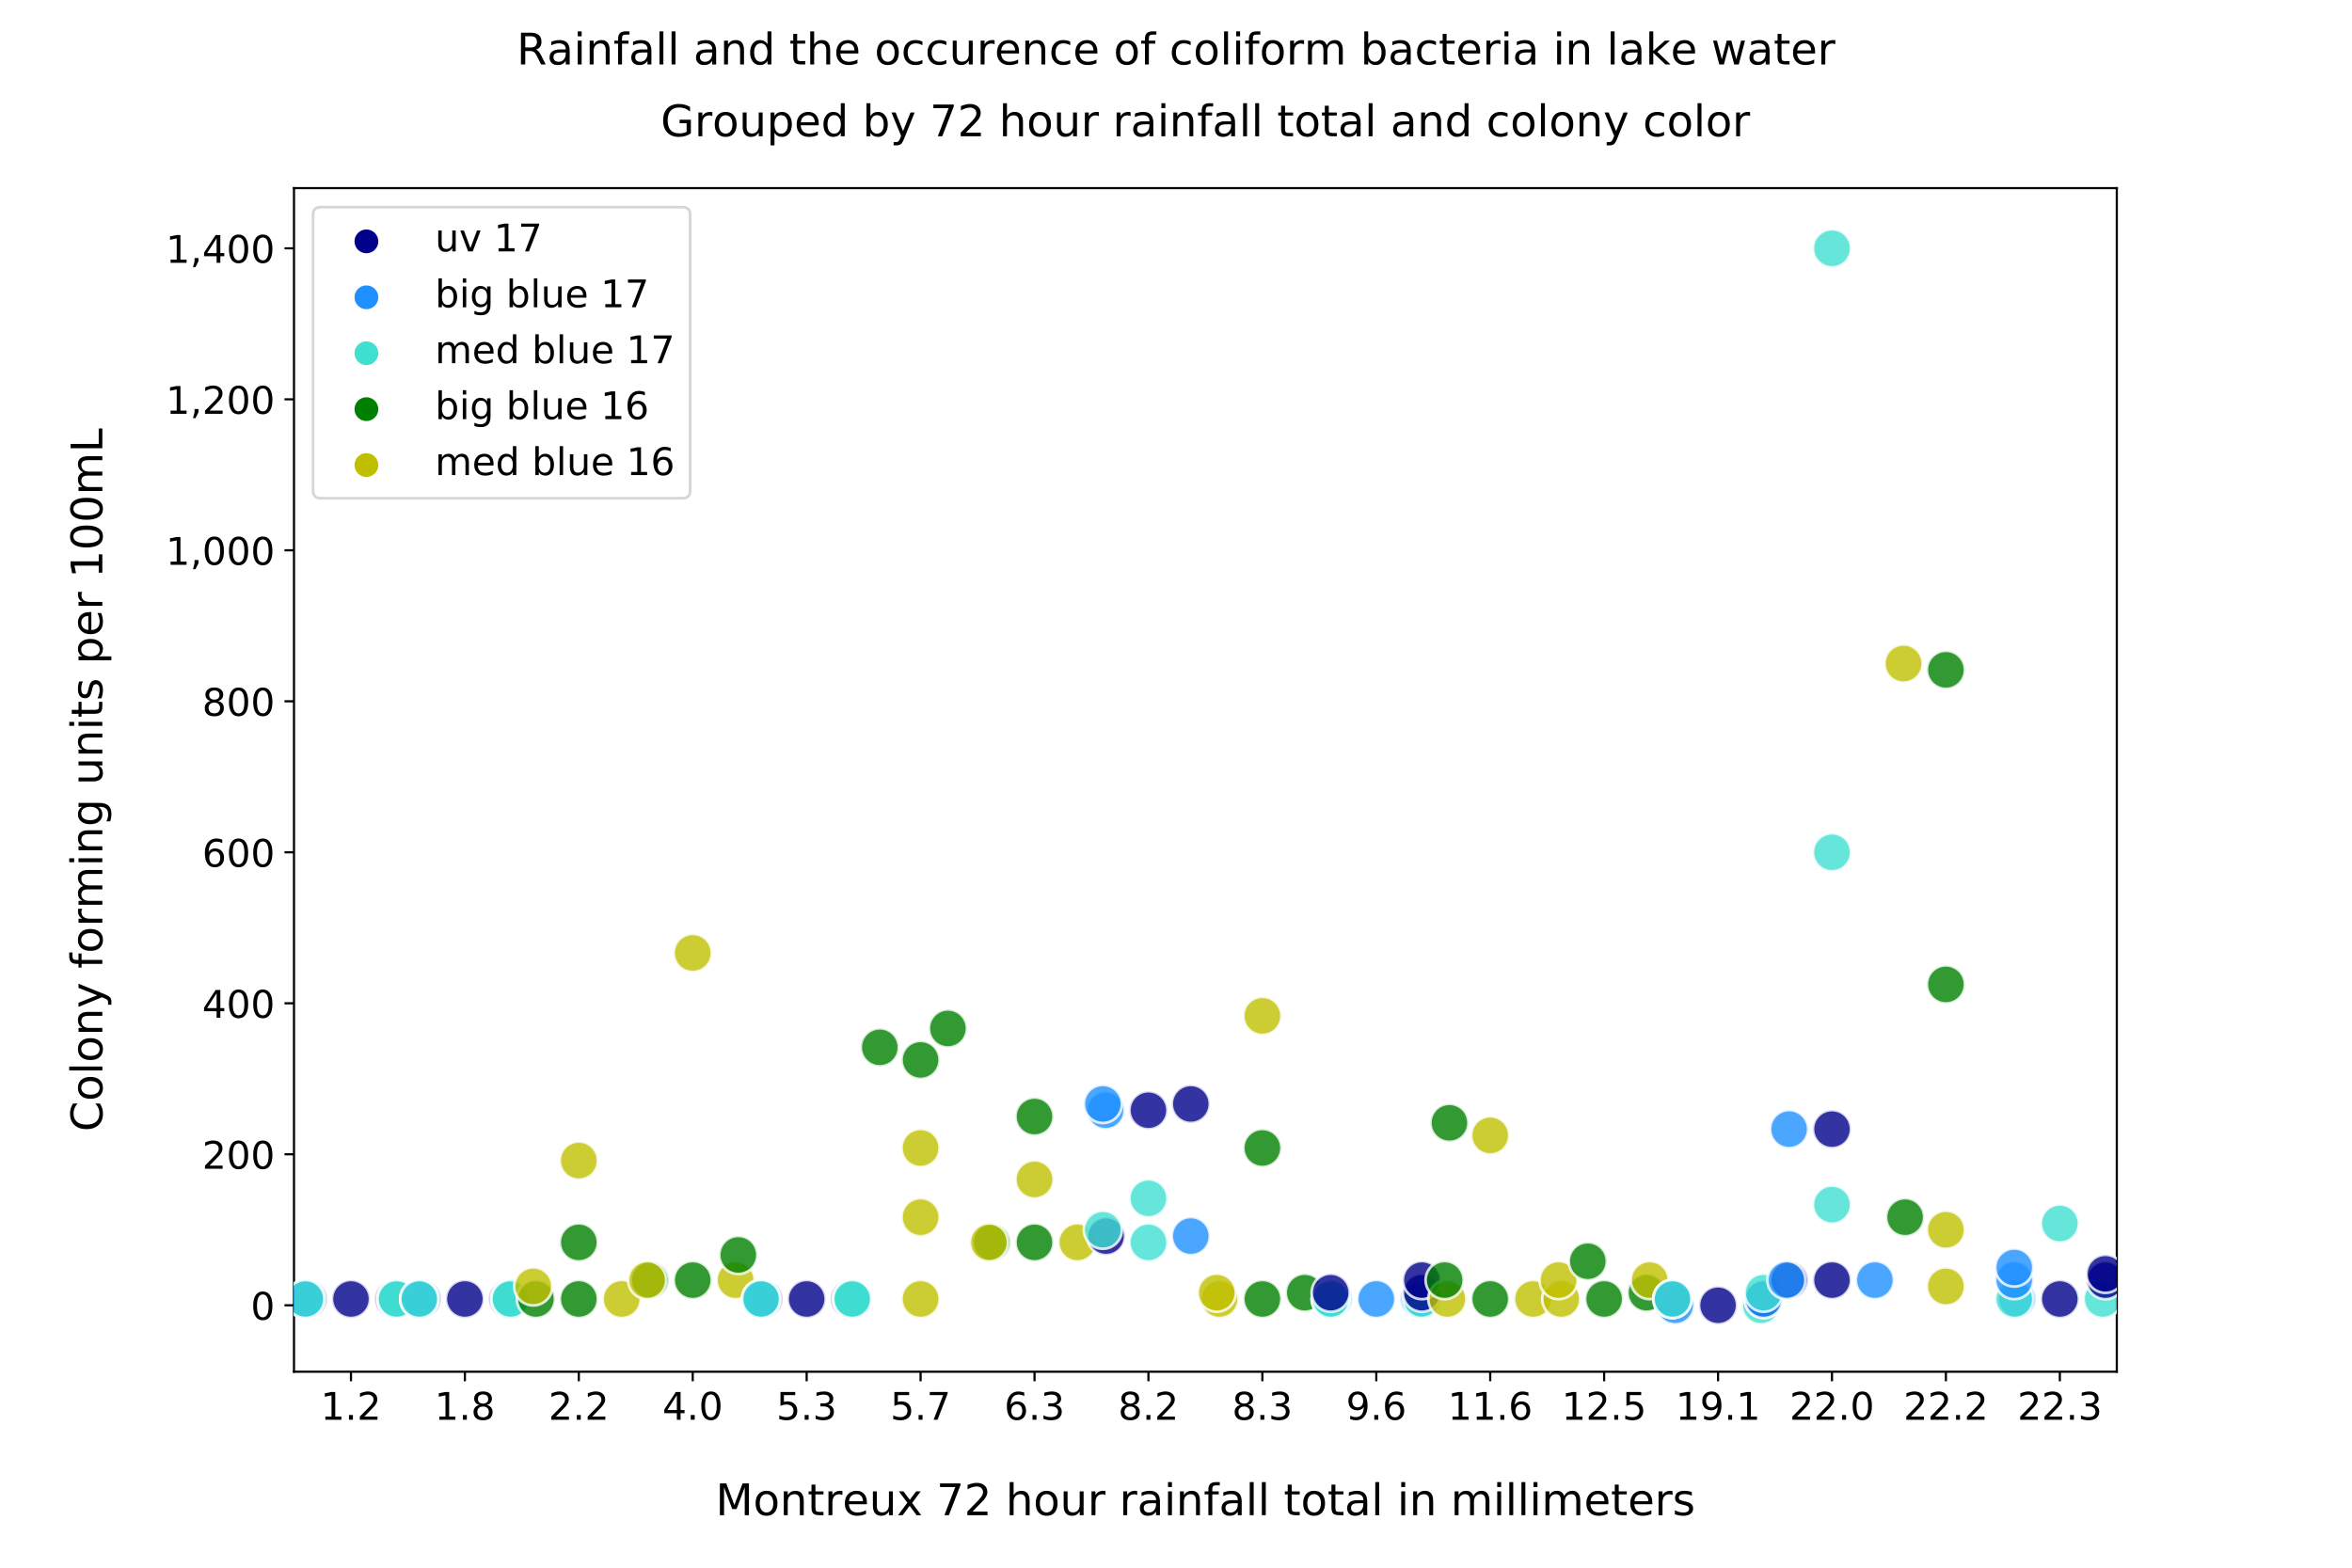 <?xml version="1.0" encoding="utf-8" standalone="no"?>
<!DOCTYPE svg PUBLIC "-//W3C//DTD SVG 1.1//EN"
  "http://www.w3.org/Graphics/SVG/1.1/DTD/svg11.dtd">
<!-- Created with matplotlib (https://matplotlib.org/) -->
<svg height="576pt" version="1.1" viewBox="0 0 864 576" width="864pt" xmlns="http://www.w3.org/2000/svg" xmlns:xlink="http://www.w3.org/1999/xlink">
 <defs>
  <style type="text/css">
*{stroke-linecap:butt;stroke-linejoin:round;}
  </style>
 </defs>
 <g id="figure_1">
  <g id="patch_1">
   <path d="M 0 576 
L 864 576 
L 864 0 
L 0 0 
z
" style="fill:#ffffff;"/>
  </g>
  <g id="axes_1">
   <g id="patch_2">
    <path d="M 108 504 
L 777.6 504 
L 777.6 69.12 
L 108 69.12 
z
" style="fill:#ffffff;"/>
   </g>
   <g id="PathCollection_1"/>
   <g id="PathCollection_2"/>
   <g id="PathCollection_3"/>
   <g id="PathCollection_4"/>
   <g id="PathCollection_5"/>
   <g id="matplotlib.axis_1">
    <g id="xtick_1">
     <g id="line2d_1">
      <defs>
       <path d="M 0 0 
L 0 3.5 
" id="m9394400a50" style="stroke:#000000;stroke-width:0.8;"/>
      </defs>
      <g>
       <use style="stroke:#000000;stroke-width:0.8;" x="128.925" xlink:href="#m9394400a50" y="504"/>
      </g>
     </g>
     <g id="text_1">
      <!-- 1.2 -->
      <defs>
       <path d="M 12.406 8.297 
L 28.516 8.297 
L 28.516 63.922 
L 10.984 60.406 
L 10.984 69.391 
L 28.422 72.906 
L 38.281 72.906 
L 38.281 8.297 
L 54.391 8.297 
L 54.391 0 
L 12.406 0 
z
" id="DejaVuSans-49"/>
       <path d="M 10.688 12.406 
L 21 12.406 
L 21 0 
L 10.688 0 
z
" id="DejaVuSans-46"/>
       <path d="M 19.188 8.297 
L 53.609 8.297 
L 53.609 0 
L 7.328 0 
L 7.328 8.297 
Q 12.938 14.109 22.625 23.891 
Q 32.328 33.688 34.812 36.531 
Q 39.547 41.844 41.422 45.531 
Q 43.312 49.219 43.312 52.781 
Q 43.312 58.594 39.234 62.25 
Q 35.156 65.922 28.609 65.922 
Q 23.969 65.922 18.812 64.312 
Q 13.672 62.703 7.812 59.422 
L 7.812 69.391 
Q 13.766 71.781 18.938 73 
Q 24.125 74.219 28.422 74.219 
Q 39.75 74.219 46.484 68.547 
Q 53.219 62.891 53.219 53.422 
Q 53.219 48.922 51.531 44.891 
Q 49.859 40.875 45.406 35.406 
Q 44.188 33.984 37.641 27.219 
Q 31.109 20.453 19.188 8.297 
z
" id="DejaVuSans-50"/>
      </defs>
      <g transform="translate(117.793 521.638)scale(0.14 -0.14)">
       <use xlink:href="#DejaVuSans-49"/>
       <use x="63.623" xlink:href="#DejaVuSans-46"/>
       <use x="95.41" xlink:href="#DejaVuSans-50"/>
      </g>
     </g>
    </g>
    <g id="xtick_2">
     <g id="line2d_2">
      <g>
       <use style="stroke:#000000;stroke-width:0.8;" x="170.775" xlink:href="#m9394400a50" y="504"/>
      </g>
     </g>
     <g id="text_2">
      <!-- 1.8 -->
      <defs>
       <path d="M 31.781 34.625 
Q 24.75 34.625 20.719 30.859 
Q 16.703 27.094 16.703 20.516 
Q 16.703 13.922 20.719 10.156 
Q 24.75 6.391 31.781 6.391 
Q 38.812 6.391 42.859 10.172 
Q 46.922 13.969 46.922 20.516 
Q 46.922 27.094 42.891 30.859 
Q 38.875 34.625 31.781 34.625 
z
M 21.922 38.812 
Q 15.578 40.375 12.031 44.719 
Q 8.5 49.078 8.5 55.328 
Q 8.5 64.062 14.719 69.141 
Q 20.953 74.219 31.781 74.219 
Q 42.672 74.219 48.875 69.141 
Q 55.078 64.062 55.078 55.328 
Q 55.078 49.078 51.531 44.719 
Q 48 40.375 41.703 38.812 
Q 48.828 37.156 52.797 32.312 
Q 56.781 27.484 56.781 20.516 
Q 56.781 9.906 50.312 4.234 
Q 43.844 -1.422 31.781 -1.422 
Q 19.734 -1.422 13.25 4.234 
Q 6.781 9.906 6.781 20.516 
Q 6.781 27.484 10.781 32.312 
Q 14.797 37.156 21.922 38.812 
z
M 18.312 54.391 
Q 18.312 48.734 21.844 45.562 
Q 25.391 42.391 31.781 42.391 
Q 38.141 42.391 41.719 45.562 
Q 45.312 48.734 45.312 54.391 
Q 45.312 60.062 41.719 63.234 
Q 38.141 66.406 31.781 66.406 
Q 25.391 66.406 21.844 63.234 
Q 18.312 60.062 18.312 54.391 
z
" id="DejaVuSans-56"/>
      </defs>
      <g transform="translate(159.643 521.638)scale(0.14 -0.14)">
       <use xlink:href="#DejaVuSans-49"/>
       <use x="63.623" xlink:href="#DejaVuSans-46"/>
       <use x="95.41" xlink:href="#DejaVuSans-56"/>
      </g>
     </g>
    </g>
    <g id="xtick_3">
     <g id="line2d_3">
      <g>
       <use style="stroke:#000000;stroke-width:0.8;" x="212.625" xlink:href="#m9394400a50" y="504"/>
      </g>
     </g>
     <g id="text_3">
      <!-- 2.2 -->
      <g transform="translate(201.493 521.638)scale(0.14 -0.14)">
       <use xlink:href="#DejaVuSans-50"/>
       <use x="63.623" xlink:href="#DejaVuSans-46"/>
       <use x="95.41" xlink:href="#DejaVuSans-50"/>
      </g>
     </g>
    </g>
    <g id="xtick_4">
     <g id="line2d_4">
      <g>
       <use style="stroke:#000000;stroke-width:0.8;" x="254.475" xlink:href="#m9394400a50" y="504"/>
      </g>
     </g>
     <g id="text_4">
      <!-- 4.0 -->
      <defs>
       <path d="M 37.797 64.312 
L 12.891 25.391 
L 37.797 25.391 
z
M 35.203 72.906 
L 47.609 72.906 
L 47.609 25.391 
L 58.016 25.391 
L 58.016 17.188 
L 47.609 17.188 
L 47.609 0 
L 37.797 0 
L 37.797 17.188 
L 4.891 17.188 
L 4.891 26.703 
z
" id="DejaVuSans-52"/>
       <path d="M 31.781 66.406 
Q 24.172 66.406 20.328 58.906 
Q 16.5 51.422 16.5 36.375 
Q 16.5 21.391 20.328 13.891 
Q 24.172 6.391 31.781 6.391 
Q 39.453 6.391 43.281 13.891 
Q 47.125 21.391 47.125 36.375 
Q 47.125 51.422 43.281 58.906 
Q 39.453 66.406 31.781 66.406 
z
M 31.781 74.219 
Q 44.047 74.219 50.516 64.516 
Q 56.984 54.828 56.984 36.375 
Q 56.984 17.969 50.516 8.266 
Q 44.047 -1.422 31.781 -1.422 
Q 19.531 -1.422 13.062 8.266 
Q 6.594 17.969 6.594 36.375 
Q 6.594 54.828 13.062 64.516 
Q 19.531 74.219 31.781 74.219 
z
" id="DejaVuSans-48"/>
      </defs>
      <g transform="translate(243.343 521.638)scale(0.14 -0.14)">
       <use xlink:href="#DejaVuSans-52"/>
       <use x="63.623" xlink:href="#DejaVuSans-46"/>
       <use x="95.41" xlink:href="#DejaVuSans-48"/>
      </g>
     </g>
    </g>
    <g id="xtick_5">
     <g id="line2d_5">
      <g>
       <use style="stroke:#000000;stroke-width:0.8;" x="296.325" xlink:href="#m9394400a50" y="504"/>
      </g>
     </g>
     <g id="text_5">
      <!-- 5.3 -->
      <defs>
       <path d="M 10.797 72.906 
L 49.516 72.906 
L 49.516 64.594 
L 19.828 64.594 
L 19.828 46.734 
Q 21.969 47.469 24.109 47.828 
Q 26.266 48.188 28.422 48.188 
Q 40.625 48.188 47.75 41.5 
Q 54.891 34.812 54.891 23.391 
Q 54.891 11.625 47.562 5.094 
Q 40.234 -1.422 26.906 -1.422 
Q 22.312 -1.422 17.547 -0.641 
Q 12.797 0.141 7.719 1.703 
L 7.719 11.625 
Q 12.109 9.234 16.797 8.062 
Q 21.484 6.891 26.703 6.891 
Q 35.156 6.891 40.078 11.328 
Q 45.016 15.766 45.016 23.391 
Q 45.016 31 40.078 35.438 
Q 35.156 39.891 26.703 39.891 
Q 22.75 39.891 18.812 39.016 
Q 14.891 38.141 10.797 36.281 
z
" id="DejaVuSans-53"/>
       <path d="M 40.578 39.312 
Q 47.656 37.797 51.625 33 
Q 55.609 28.219 55.609 21.188 
Q 55.609 10.406 48.188 4.484 
Q 40.766 -1.422 27.094 -1.422 
Q 22.516 -1.422 17.656 -0.516 
Q 12.797 0.391 7.625 2.203 
L 7.625 11.719 
Q 11.719 9.328 16.594 8.109 
Q 21.484 6.891 26.812 6.891 
Q 36.078 6.891 40.938 10.547 
Q 45.797 14.203 45.797 21.188 
Q 45.797 27.641 41.281 31.266 
Q 36.766 34.906 28.719 34.906 
L 20.219 34.906 
L 20.219 43.016 
L 29.109 43.016 
Q 36.375 43.016 40.234 45.922 
Q 44.094 48.828 44.094 54.297 
Q 44.094 59.906 40.109 62.906 
Q 36.141 65.922 28.719 65.922 
Q 24.656 65.922 20.016 65.031 
Q 15.375 64.156 9.812 62.312 
L 9.812 71.094 
Q 15.438 72.656 20.344 73.438 
Q 25.25 74.219 29.594 74.219 
Q 40.828 74.219 47.359 69.109 
Q 53.906 64.016 53.906 55.328 
Q 53.906 49.266 50.438 45.094 
Q 46.969 40.922 40.578 39.312 
z
" id="DejaVuSans-51"/>
      </defs>
      <g transform="translate(285.193 521.638)scale(0.14 -0.14)">
       <use xlink:href="#DejaVuSans-53"/>
       <use x="63.623" xlink:href="#DejaVuSans-46"/>
       <use x="95.41" xlink:href="#DejaVuSans-51"/>
      </g>
     </g>
    </g>
    <g id="xtick_6">
     <g id="line2d_6">
      <g>
       <use style="stroke:#000000;stroke-width:0.8;" x="338.175" xlink:href="#m9394400a50" y="504"/>
      </g>
     </g>
     <g id="text_6">
      <!-- 5.7 -->
      <defs>
       <path d="M 8.203 72.906 
L 55.078 72.906 
L 55.078 68.703 
L 28.609 0 
L 18.312 0 
L 43.219 64.594 
L 8.203 64.594 
z
" id="DejaVuSans-55"/>
      </defs>
      <g transform="translate(327.043 521.638)scale(0.14 -0.14)">
       <use xlink:href="#DejaVuSans-53"/>
       <use x="63.623" xlink:href="#DejaVuSans-46"/>
       <use x="95.41" xlink:href="#DejaVuSans-55"/>
      </g>
     </g>
    </g>
    <g id="xtick_7">
     <g id="line2d_7">
      <g>
       <use style="stroke:#000000;stroke-width:0.8;" x="380.025" xlink:href="#m9394400a50" y="504"/>
      </g>
     </g>
     <g id="text_7">
      <!-- 6.3 -->
      <defs>
       <path d="M 33.016 40.375 
Q 26.375 40.375 22.484 35.828 
Q 18.609 31.297 18.609 23.391 
Q 18.609 15.531 22.484 10.953 
Q 26.375 6.391 33.016 6.391 
Q 39.656 6.391 43.531 10.953 
Q 47.406 15.531 47.406 23.391 
Q 47.406 31.297 43.531 35.828 
Q 39.656 40.375 33.016 40.375 
z
M 52.594 71.297 
L 52.594 62.312 
Q 48.875 64.062 45.094 64.984 
Q 41.312 65.922 37.594 65.922 
Q 27.828 65.922 22.672 59.328 
Q 17.531 52.734 16.797 39.406 
Q 19.672 43.656 24.016 45.922 
Q 28.375 48.188 33.594 48.188 
Q 44.578 48.188 50.953 41.516 
Q 57.328 34.859 57.328 23.391 
Q 57.328 12.156 50.688 5.359 
Q 44.047 -1.422 33.016 -1.422 
Q 20.359 -1.422 13.672 8.266 
Q 6.984 17.969 6.984 36.375 
Q 6.984 53.656 15.188 63.938 
Q 23.391 74.219 37.203 74.219 
Q 40.922 74.219 44.703 73.484 
Q 48.484 72.75 52.594 71.297 
z
" id="DejaVuSans-54"/>
      </defs>
      <g transform="translate(368.893 521.638)scale(0.14 -0.14)">
       <use xlink:href="#DejaVuSans-54"/>
       <use x="63.623" xlink:href="#DejaVuSans-46"/>
       <use x="95.41" xlink:href="#DejaVuSans-51"/>
      </g>
     </g>
    </g>
    <g id="xtick_8">
     <g id="line2d_8">
      <g>
       <use style="stroke:#000000;stroke-width:0.8;" x="421.875" xlink:href="#m9394400a50" y="504"/>
      </g>
     </g>
     <g id="text_8">
      <!-- 8.2 -->
      <g transform="translate(410.743 521.638)scale(0.14 -0.14)">
       <use xlink:href="#DejaVuSans-56"/>
       <use x="63.623" xlink:href="#DejaVuSans-46"/>
       <use x="95.41" xlink:href="#DejaVuSans-50"/>
      </g>
     </g>
    </g>
    <g id="xtick_9">
     <g id="line2d_9">
      <g>
       <use style="stroke:#000000;stroke-width:0.8;" x="463.725" xlink:href="#m9394400a50" y="504"/>
      </g>
     </g>
     <g id="text_9">
      <!-- 8.3 -->
      <g transform="translate(452.593 521.638)scale(0.14 -0.14)">
       <use xlink:href="#DejaVuSans-56"/>
       <use x="63.623" xlink:href="#DejaVuSans-46"/>
       <use x="95.41" xlink:href="#DejaVuSans-51"/>
      </g>
     </g>
    </g>
    <g id="xtick_10">
     <g id="line2d_10">
      <g>
       <use style="stroke:#000000;stroke-width:0.8;" x="505.575" xlink:href="#m9394400a50" y="504"/>
      </g>
     </g>
     <g id="text_10">
      <!-- 9.6 -->
      <defs>
       <path d="M 10.984 1.516 
L 10.984 10.5 
Q 14.703 8.734 18.5 7.812 
Q 22.312 6.891 25.984 6.891 
Q 35.75 6.891 40.891 13.453 
Q 46.047 20.016 46.781 33.406 
Q 43.953 29.203 39.594 26.953 
Q 35.25 24.703 29.984 24.703 
Q 19.047 24.703 12.672 31.312 
Q 6.297 37.938 6.297 49.422 
Q 6.297 60.641 12.938 67.422 
Q 19.578 74.219 30.609 74.219 
Q 43.266 74.219 49.922 64.516 
Q 56.594 54.828 56.594 36.375 
Q 56.594 19.141 48.406 8.859 
Q 40.234 -1.422 26.422 -1.422 
Q 22.703 -1.422 18.891 -0.688 
Q 15.094 0.047 10.984 1.516 
z
M 30.609 32.422 
Q 37.25 32.422 41.125 36.953 
Q 45.016 41.5 45.016 49.422 
Q 45.016 57.281 41.125 61.844 
Q 37.25 66.406 30.609 66.406 
Q 23.969 66.406 20.094 61.844 
Q 16.219 57.281 16.219 49.422 
Q 16.219 41.5 20.094 36.953 
Q 23.969 32.422 30.609 32.422 
z
" id="DejaVuSans-57"/>
      </defs>
      <g transform="translate(494.443 521.638)scale(0.14 -0.14)">
       <use xlink:href="#DejaVuSans-57"/>
       <use x="63.623" xlink:href="#DejaVuSans-46"/>
       <use x="95.41" xlink:href="#DejaVuSans-54"/>
      </g>
     </g>
    </g>
    <g id="xtick_11">
     <g id="line2d_11">
      <g>
       <use style="stroke:#000000;stroke-width:0.8;" x="547.425" xlink:href="#m9394400a50" y="504"/>
      </g>
     </g>
     <g id="text_11">
      <!-- 11.6 -->
      <g transform="translate(531.839 521.638)scale(0.14 -0.14)">
       <use xlink:href="#DejaVuSans-49"/>
       <use x="63.623" xlink:href="#DejaVuSans-49"/>
       <use x="127.246" xlink:href="#DejaVuSans-46"/>
       <use x="159.033" xlink:href="#DejaVuSans-54"/>
      </g>
     </g>
    </g>
    <g id="xtick_12">
     <g id="line2d_12">
      <g>
       <use style="stroke:#000000;stroke-width:0.8;" x="589.275" xlink:href="#m9394400a50" y="504"/>
      </g>
     </g>
     <g id="text_12">
      <!-- 12.5 -->
      <g transform="translate(573.689 521.638)scale(0.14 -0.14)">
       <use xlink:href="#DejaVuSans-49"/>
       <use x="63.623" xlink:href="#DejaVuSans-50"/>
       <use x="127.246" xlink:href="#DejaVuSans-46"/>
       <use x="159.033" xlink:href="#DejaVuSans-53"/>
      </g>
     </g>
    </g>
    <g id="xtick_13">
     <g id="line2d_13">
      <g>
       <use style="stroke:#000000;stroke-width:0.8;" x="631.125" xlink:href="#m9394400a50" y="504"/>
      </g>
     </g>
     <g id="text_13">
      <!-- 19.1 -->
      <g transform="translate(615.539 521.638)scale(0.14 -0.14)">
       <use xlink:href="#DejaVuSans-49"/>
       <use x="63.623" xlink:href="#DejaVuSans-57"/>
       <use x="127.246" xlink:href="#DejaVuSans-46"/>
       <use x="159.033" xlink:href="#DejaVuSans-49"/>
      </g>
     </g>
    </g>
    <g id="xtick_14">
     <g id="line2d_14">
      <g>
       <use style="stroke:#000000;stroke-width:0.8;" x="672.975" xlink:href="#m9394400a50" y="504"/>
      </g>
     </g>
     <g id="text_14">
      <!-- 22.0 -->
      <g transform="translate(657.389 521.638)scale(0.14 -0.14)">
       <use xlink:href="#DejaVuSans-50"/>
       <use x="63.623" xlink:href="#DejaVuSans-50"/>
       <use x="127.246" xlink:href="#DejaVuSans-46"/>
       <use x="159.033" xlink:href="#DejaVuSans-48"/>
      </g>
     </g>
    </g>
    <g id="xtick_15">
     <g id="line2d_15">
      <g>
       <use style="stroke:#000000;stroke-width:0.8;" x="714.825" xlink:href="#m9394400a50" y="504"/>
      </g>
     </g>
     <g id="text_15">
      <!-- 22.2 -->
      <g transform="translate(699.239 521.638)scale(0.14 -0.14)">
       <use xlink:href="#DejaVuSans-50"/>
       <use x="63.623" xlink:href="#DejaVuSans-50"/>
       <use x="127.246" xlink:href="#DejaVuSans-46"/>
       <use x="159.033" xlink:href="#DejaVuSans-50"/>
      </g>
     </g>
    </g>
    <g id="xtick_16">
     <g id="line2d_16">
      <g>
       <use style="stroke:#000000;stroke-width:0.8;" x="756.675" xlink:href="#m9394400a50" y="504"/>
      </g>
     </g>
     <g id="text_16">
      <!-- 22.3 -->
      <g transform="translate(741.089 521.638)scale(0.14 -0.14)">
       <use xlink:href="#DejaVuSans-50"/>
       <use x="63.623" xlink:href="#DejaVuSans-50"/>
       <use x="127.246" xlink:href="#DejaVuSans-46"/>
       <use x="159.033" xlink:href="#DejaVuSans-51"/>
      </g>
     </g>
    </g>
    <g id="text_17">
     <!-- Montreux 72 hour rainfall total in millimeters -->
     <defs>
      <path d="M 9.812 72.906 
L 24.516 72.906 
L 43.109 23.297 
L 61.812 72.906 
L 76.516 72.906 
L 76.516 0 
L 66.891 0 
L 66.891 64.016 
L 48.094 14.016 
L 38.188 14.016 
L 19.391 64.016 
L 19.391 0 
L 9.812 0 
z
" id="DejaVuSans-77"/>
      <path d="M 30.609 48.391 
Q 23.391 48.391 19.188 42.75 
Q 14.984 37.109 14.984 27.297 
Q 14.984 17.484 19.156 11.844 
Q 23.344 6.203 30.609 6.203 
Q 37.797 6.203 41.984 11.859 
Q 46.188 17.531 46.188 27.297 
Q 46.188 37.016 41.984 42.703 
Q 37.797 48.391 30.609 48.391 
z
M 30.609 56 
Q 42.328 56 49.016 48.375 
Q 55.719 40.766 55.719 27.297 
Q 55.719 13.875 49.016 6.219 
Q 42.328 -1.422 30.609 -1.422 
Q 18.844 -1.422 12.172 6.219 
Q 5.516 13.875 5.516 27.297 
Q 5.516 40.766 12.172 48.375 
Q 18.844 56 30.609 56 
z
" id="DejaVuSans-111"/>
      <path d="M 54.891 33.016 
L 54.891 0 
L 45.906 0 
L 45.906 32.719 
Q 45.906 40.484 42.875 44.328 
Q 39.844 48.188 33.797 48.188 
Q 26.516 48.188 22.312 43.547 
Q 18.109 38.922 18.109 30.906 
L 18.109 0 
L 9.078 0 
L 9.078 54.688 
L 18.109 54.688 
L 18.109 46.188 
Q 21.344 51.125 25.703 53.562 
Q 30.078 56 35.797 56 
Q 45.219 56 50.047 50.172 
Q 54.891 44.344 54.891 33.016 
z
" id="DejaVuSans-110"/>
      <path d="M 18.312 70.219 
L 18.312 54.688 
L 36.812 54.688 
L 36.812 47.703 
L 18.312 47.703 
L 18.312 18.016 
Q 18.312 11.328 20.141 9.422 
Q 21.969 7.516 27.594 7.516 
L 36.812 7.516 
L 36.812 0 
L 27.594 0 
Q 17.188 0 13.234 3.875 
Q 9.281 7.766 9.281 18.016 
L 9.281 47.703 
L 2.688 47.703 
L 2.688 54.688 
L 9.281 54.688 
L 9.281 70.219 
z
" id="DejaVuSans-116"/>
      <path d="M 41.109 46.297 
Q 39.594 47.172 37.812 47.578 
Q 36.031 48 33.891 48 
Q 26.266 48 22.188 43.047 
Q 18.109 38.094 18.109 28.812 
L 18.109 0 
L 9.078 0 
L 9.078 54.688 
L 18.109 54.688 
L 18.109 46.188 
Q 20.953 51.172 25.484 53.578 
Q 30.031 56 36.531 56 
Q 37.453 56 38.578 55.875 
Q 39.703 55.766 41.062 55.516 
z
" id="DejaVuSans-114"/>
      <path d="M 56.203 29.594 
L 56.203 25.203 
L 14.891 25.203 
Q 15.484 15.922 20.484 11.062 
Q 25.484 6.203 34.422 6.203 
Q 39.594 6.203 44.453 7.469 
Q 49.312 8.734 54.109 11.281 
L 54.109 2.781 
Q 49.266 0.734 44.188 -0.344 
Q 39.109 -1.422 33.891 -1.422 
Q 20.797 -1.422 13.156 6.188 
Q 5.516 13.812 5.516 26.812 
Q 5.516 40.234 12.766 48.109 
Q 20.016 56 32.328 56 
Q 43.359 56 49.781 48.891 
Q 56.203 41.797 56.203 29.594 
z
M 47.219 32.234 
Q 47.125 39.594 43.094 43.984 
Q 39.062 48.391 32.422 48.391 
Q 24.906 48.391 20.391 44.141 
Q 15.875 39.891 15.188 32.172 
z
" id="DejaVuSans-101"/>
      <path d="M 8.5 21.578 
L 8.5 54.688 
L 17.484 54.688 
L 17.484 21.922 
Q 17.484 14.156 20.5 10.266 
Q 23.531 6.391 29.594 6.391 
Q 36.859 6.391 41.078 11.031 
Q 45.312 15.672 45.312 23.688 
L 45.312 54.688 
L 54.297 54.688 
L 54.297 0 
L 45.312 0 
L 45.312 8.406 
Q 42.047 3.422 37.719 1 
Q 33.406 -1.422 27.688 -1.422 
Q 18.266 -1.422 13.375 4.438 
Q 8.5 10.297 8.5 21.578 
z
M 31.109 56 
z
" id="DejaVuSans-117"/>
      <path d="M 54.891 54.688 
L 35.109 28.078 
L 55.906 0 
L 45.312 0 
L 29.391 21.484 
L 13.484 0 
L 2.875 0 
L 24.125 28.609 
L 4.688 54.688 
L 15.281 54.688 
L 29.781 35.203 
L 44.281 54.688 
z
" id="DejaVuSans-120"/>
      <path id="DejaVuSans-32"/>
      <path d="M 54.891 33.016 
L 54.891 0 
L 45.906 0 
L 45.906 32.719 
Q 45.906 40.484 42.875 44.328 
Q 39.844 48.188 33.797 48.188 
Q 26.516 48.188 22.312 43.547 
Q 18.109 38.922 18.109 30.906 
L 18.109 0 
L 9.078 0 
L 9.078 75.984 
L 18.109 75.984 
L 18.109 46.188 
Q 21.344 51.125 25.703 53.562 
Q 30.078 56 35.797 56 
Q 45.219 56 50.047 50.172 
Q 54.891 44.344 54.891 33.016 
z
" id="DejaVuSans-104"/>
      <path d="M 34.281 27.484 
Q 23.391 27.484 19.188 25 
Q 14.984 22.516 14.984 16.5 
Q 14.984 11.719 18.141 8.906 
Q 21.297 6.109 26.703 6.109 
Q 34.188 6.109 38.703 11.406 
Q 43.219 16.703 43.219 25.484 
L 43.219 27.484 
z
M 52.203 31.203 
L 52.203 0 
L 43.219 0 
L 43.219 8.297 
Q 40.141 3.328 35.547 0.953 
Q 30.953 -1.422 24.312 -1.422 
Q 15.922 -1.422 10.953 3.297 
Q 6 8.016 6 15.922 
Q 6 25.141 12.172 29.828 
Q 18.359 34.516 30.609 34.516 
L 43.219 34.516 
L 43.219 35.406 
Q 43.219 41.609 39.141 45 
Q 35.062 48.391 27.688 48.391 
Q 23 48.391 18.547 47.266 
Q 14.109 46.141 10.016 43.891 
L 10.016 52.203 
Q 14.938 54.109 19.578 55.047 
Q 24.219 56 28.609 56 
Q 40.484 56 46.344 49.844 
Q 52.203 43.703 52.203 31.203 
z
" id="DejaVuSans-97"/>
      <path d="M 9.422 54.688 
L 18.406 54.688 
L 18.406 0 
L 9.422 0 
z
M 9.422 75.984 
L 18.406 75.984 
L 18.406 64.594 
L 9.422 64.594 
z
" id="DejaVuSans-105"/>
      <path d="M 37.109 75.984 
L 37.109 68.5 
L 28.516 68.5 
Q 23.688 68.5 21.797 66.547 
Q 19.922 64.594 19.922 59.516 
L 19.922 54.688 
L 34.719 54.688 
L 34.719 47.703 
L 19.922 47.703 
L 19.922 0 
L 10.891 0 
L 10.891 47.703 
L 2.297 47.703 
L 2.297 54.688 
L 10.891 54.688 
L 10.891 58.5 
Q 10.891 67.625 15.141 71.797 
Q 19.391 75.984 28.609 75.984 
z
" id="DejaVuSans-102"/>
      <path d="M 9.422 75.984 
L 18.406 75.984 
L 18.406 0 
L 9.422 0 
z
" id="DejaVuSans-108"/>
      <path d="M 52 44.188 
Q 55.375 50.25 60.062 53.125 
Q 64.75 56 71.094 56 
Q 79.641 56 84.281 50.016 
Q 88.922 44.047 88.922 33.016 
L 88.922 0 
L 79.891 0 
L 79.891 32.719 
Q 79.891 40.578 77.094 44.375 
Q 74.312 48.188 68.609 48.188 
Q 61.625 48.188 57.562 43.547 
Q 53.516 38.922 53.516 30.906 
L 53.516 0 
L 44.484 0 
L 44.484 32.719 
Q 44.484 40.625 41.703 44.406 
Q 38.922 48.188 33.109 48.188 
Q 26.219 48.188 22.156 43.531 
Q 18.109 38.875 18.109 30.906 
L 18.109 0 
L 9.078 0 
L 9.078 54.688 
L 18.109 54.688 
L 18.109 46.188 
Q 21.188 51.219 25.484 53.609 
Q 29.781 56 35.688 56 
Q 41.656 56 45.828 52.969 
Q 50 49.953 52 44.188 
z
" id="DejaVuSans-109"/>
      <path d="M 44.281 53.078 
L 44.281 44.578 
Q 40.484 46.531 36.375 47.5 
Q 32.281 48.484 27.875 48.484 
Q 21.188 48.484 17.844 46.438 
Q 14.5 44.391 14.5 40.281 
Q 14.5 37.156 16.891 35.375 
Q 19.281 33.594 26.516 31.984 
L 29.594 31.297 
Q 39.156 29.25 43.188 25.516 
Q 47.219 21.781 47.219 15.094 
Q 47.219 7.469 41.188 3.016 
Q 35.156 -1.422 24.609 -1.422 
Q 20.219 -1.422 15.453 -0.562 
Q 10.688 0.297 5.422 2 
L 5.422 11.281 
Q 10.406 8.688 15.234 7.391 
Q 20.062 6.109 24.812 6.109 
Q 31.156 6.109 34.562 8.281 
Q 37.984 10.453 37.984 14.406 
Q 37.984 18.062 35.516 20.016 
Q 33.062 21.969 24.703 23.781 
L 21.578 24.516 
Q 13.234 26.266 9.516 29.906 
Q 5.812 33.547 5.812 39.891 
Q 5.812 47.609 11.281 51.797 
Q 16.75 56 26.812 56 
Q 31.781 56 36.172 55.266 
Q 40.578 54.547 44.281 53.078 
z
" id="DejaVuSans-115"/>
     </defs>
     <g transform="translate(262.879 556.707)scale(0.16 -0.16)">
      <use xlink:href="#DejaVuSans-77"/>
      <use x="86.279" xlink:href="#DejaVuSans-111"/>
      <use x="147.461" xlink:href="#DejaVuSans-110"/>
      <use x="210.84" xlink:href="#DejaVuSans-116"/>
      <use x="250.049" xlink:href="#DejaVuSans-114"/>
      <use x="291.131" xlink:href="#DejaVuSans-101"/>
      <use x="352.654" xlink:href="#DejaVuSans-117"/>
      <use x="416.033" xlink:href="#DejaVuSans-120"/>
      <use x="475.213" xlink:href="#DejaVuSans-32"/>
      <use x="507" xlink:href="#DejaVuSans-55"/>
      <use x="570.623" xlink:href="#DejaVuSans-50"/>
      <use x="634.246" xlink:href="#DejaVuSans-32"/>
      <use x="666.033" xlink:href="#DejaVuSans-104"/>
      <use x="729.412" xlink:href="#DejaVuSans-111"/>
      <use x="790.594" xlink:href="#DejaVuSans-117"/>
      <use x="853.973" xlink:href="#DejaVuSans-114"/>
      <use x="895.086" xlink:href="#DejaVuSans-32"/>
      <use x="926.873" xlink:href="#DejaVuSans-114"/>
      <use x="967.986" xlink:href="#DejaVuSans-97"/>
      <use x="1029.266" xlink:href="#DejaVuSans-105"/>
      <use x="1057.049" xlink:href="#DejaVuSans-110"/>
      <use x="1120.428" xlink:href="#DejaVuSans-102"/>
      <use x="1155.633" xlink:href="#DejaVuSans-97"/>
      <use x="1216.912" xlink:href="#DejaVuSans-108"/>
      <use x="1244.695" xlink:href="#DejaVuSans-108"/>
      <use x="1272.479" xlink:href="#DejaVuSans-32"/>
      <use x="1304.266" xlink:href="#DejaVuSans-116"/>
      <use x="1343.475" xlink:href="#DejaVuSans-111"/>
      <use x="1404.656" xlink:href="#DejaVuSans-116"/>
      <use x="1443.865" xlink:href="#DejaVuSans-97"/>
      <use x="1505.145" xlink:href="#DejaVuSans-108"/>
      <use x="1532.928" xlink:href="#DejaVuSans-32"/>
      <use x="1564.715" xlink:href="#DejaVuSans-105"/>
      <use x="1592.498" xlink:href="#DejaVuSans-110"/>
      <use x="1655.877" xlink:href="#DejaVuSans-32"/>
      <use x="1687.664" xlink:href="#DejaVuSans-109"/>
      <use x="1785.076" xlink:href="#DejaVuSans-105"/>
      <use x="1812.859" xlink:href="#DejaVuSans-108"/>
      <use x="1840.643" xlink:href="#DejaVuSans-108"/>
      <use x="1868.426" xlink:href="#DejaVuSans-105"/>
      <use x="1896.209" xlink:href="#DejaVuSans-109"/>
      <use x="1993.621" xlink:href="#DejaVuSans-101"/>
      <use x="2055.145" xlink:href="#DejaVuSans-116"/>
      <use x="2094.354" xlink:href="#DejaVuSans-101"/>
      <use x="2155.877" xlink:href="#DejaVuSans-114"/>
      <use x="2196.99" xlink:href="#DejaVuSans-115"/>
     </g>
    </g>
   </g>
   <g id="matplotlib.axis_2">
    <g id="ytick_1">
     <g id="line2d_17">
      <defs>
       <path d="M 0 0 
L -3.5 0 
" id="m59468b884f" style="stroke:#000000;stroke-width:0.8;"/>
      </defs>
      <g>
       <use style="stroke:#000000;stroke-width:0.8;" x="108" xlink:href="#m59468b884f" y="479.586"/>
      </g>
     </g>
     <g id="text_18">
      <!-- 0 -->
      <g transform="translate(92.093 484.905)scale(0.14 -0.14)">
       <use xlink:href="#DejaVuSans-48"/>
      </g>
     </g>
    </g>
    <g id="ytick_2">
     <g id="line2d_18">
      <g>
       <use style="stroke:#000000;stroke-width:0.8;" x="108" xlink:href="#m59468b884f" y="424.107"/>
      </g>
     </g>
     <g id="text_19">
      <!-- 200 -->
      <g transform="translate(74.278 429.426)scale(0.14 -0.14)">
       <use xlink:href="#DejaVuSans-50"/>
       <use x="63.623" xlink:href="#DejaVuSans-48"/>
       <use x="127.246" xlink:href="#DejaVuSans-48"/>
      </g>
     </g>
    </g>
    <g id="ytick_3">
     <g id="line2d_19">
      <g>
       <use style="stroke:#000000;stroke-width:0.8;" x="108" xlink:href="#m59468b884f" y="368.629"/>
      </g>
     </g>
     <g id="text_20">
      <!-- 400 -->
      <g transform="translate(74.278 373.948)scale(0.14 -0.14)">
       <use xlink:href="#DejaVuSans-52"/>
       <use x="63.623" xlink:href="#DejaVuSans-48"/>
       <use x="127.246" xlink:href="#DejaVuSans-48"/>
      </g>
     </g>
    </g>
    <g id="ytick_4">
     <g id="line2d_20">
      <g>
       <use style="stroke:#000000;stroke-width:0.8;" x="108" xlink:href="#m59468b884f" y="313.15"/>
      </g>
     </g>
     <g id="text_21">
      <!-- 600 -->
      <g transform="translate(74.278 318.469)scale(0.14 -0.14)">
       <use xlink:href="#DejaVuSans-54"/>
       <use x="63.623" xlink:href="#DejaVuSans-48"/>
       <use x="127.246" xlink:href="#DejaVuSans-48"/>
      </g>
     </g>
    </g>
    <g id="ytick_5">
     <g id="line2d_21">
      <g>
       <use style="stroke:#000000;stroke-width:0.8;" x="108" xlink:href="#m59468b884f" y="257.672"/>
      </g>
     </g>
     <g id="text_22">
      <!-- 800 -->
      <g transform="translate(74.278 262.991)scale(0.14 -0.14)">
       <use xlink:href="#DejaVuSans-56"/>
       <use x="63.623" xlink:href="#DejaVuSans-48"/>
       <use x="127.246" xlink:href="#DejaVuSans-48"/>
      </g>
     </g>
    </g>
    <g id="ytick_6">
     <g id="line2d_22">
      <g>
       <use style="stroke:#000000;stroke-width:0.8;" x="108" xlink:href="#m59468b884f" y="202.193"/>
      </g>
     </g>
     <g id="text_23">
      <!-- 1,000 -->
      <defs>
       <path d="M 11.719 12.406 
L 22.016 12.406 
L 22.016 4 
L 14.016 -11.625 
L 7.719 -11.625 
L 11.719 4 
z
" id="DejaVuSans-44"/>
      </defs>
      <g transform="translate(60.921 207.512)scale(0.14 -0.14)">
       <use xlink:href="#DejaVuSans-49"/>
       <use x="63.623" xlink:href="#DejaVuSans-44"/>
       <use x="95.41" xlink:href="#DejaVuSans-48"/>
       <use x="159.033" xlink:href="#DejaVuSans-48"/>
       <use x="222.656" xlink:href="#DejaVuSans-48"/>
      </g>
     </g>
    </g>
    <g id="ytick_7">
     <g id="line2d_23">
      <g>
       <use style="stroke:#000000;stroke-width:0.8;" x="108" xlink:href="#m59468b884f" y="146.715"/>
      </g>
     </g>
     <g id="text_24">
      <!-- 1,200 -->
      <g transform="translate(60.921 152.034)scale(0.14 -0.14)">
       <use xlink:href="#DejaVuSans-49"/>
       <use x="63.623" xlink:href="#DejaVuSans-44"/>
       <use x="95.41" xlink:href="#DejaVuSans-50"/>
       <use x="159.033" xlink:href="#DejaVuSans-48"/>
       <use x="222.656" xlink:href="#DejaVuSans-48"/>
      </g>
     </g>
    </g>
    <g id="ytick_8">
     <g id="line2d_24">
      <g>
       <use style="stroke:#000000;stroke-width:0.8;" x="108" xlink:href="#m59468b884f" y="91.236"/>
      </g>
     </g>
     <g id="text_25">
      <!-- 1,400 -->
      <g transform="translate(60.921 96.555)scale(0.14 -0.14)">
       <use xlink:href="#DejaVuSans-49"/>
       <use x="63.623" xlink:href="#DejaVuSans-44"/>
       <use x="95.41" xlink:href="#DejaVuSans-52"/>
       <use x="159.033" xlink:href="#DejaVuSans-48"/>
       <use x="222.656" xlink:href="#DejaVuSans-48"/>
      </g>
     </g>
    </g>
    <g id="text_26">
     <!-- Colony forming units per 100mL -->
     <defs>
      <path d="M 64.406 67.281 
L 64.406 56.891 
Q 59.422 61.531 53.781 63.812 
Q 48.141 66.109 41.797 66.109 
Q 29.297 66.109 22.656 58.469 
Q 16.016 50.828 16.016 36.375 
Q 16.016 21.969 22.656 14.328 
Q 29.297 6.688 41.797 6.688 
Q 48.141 6.688 53.781 8.984 
Q 59.422 11.281 64.406 15.922 
L 64.406 5.609 
Q 59.234 2.094 53.438 0.328 
Q 47.656 -1.422 41.219 -1.422 
Q 24.656 -1.422 15.125 8.703 
Q 5.609 18.844 5.609 36.375 
Q 5.609 53.953 15.125 64.078 
Q 24.656 74.219 41.219 74.219 
Q 47.75 74.219 53.531 72.484 
Q 59.328 70.75 64.406 67.281 
z
" id="DejaVuSans-67"/>
      <path d="M 32.172 -5.078 
Q 28.375 -14.844 24.75 -17.812 
Q 21.141 -20.797 15.094 -20.797 
L 7.906 -20.797 
L 7.906 -13.281 
L 13.188 -13.281 
Q 16.891 -13.281 18.938 -11.516 
Q 21 -9.766 23.484 -3.219 
L 25.094 0.875 
L 2.984 54.688 
L 12.5 54.688 
L 29.594 11.922 
L 46.688 54.688 
L 56.203 54.688 
z
" id="DejaVuSans-121"/>
      <path d="M 45.406 27.984 
Q 45.406 37.75 41.375 43.109 
Q 37.359 48.484 30.078 48.484 
Q 22.859 48.484 18.828 43.109 
Q 14.797 37.75 14.797 27.984 
Q 14.797 18.266 18.828 12.891 
Q 22.859 7.516 30.078 7.516 
Q 37.359 7.516 41.375 12.891 
Q 45.406 18.266 45.406 27.984 
z
M 54.391 6.781 
Q 54.391 -7.172 48.188 -13.984 
Q 42 -20.797 29.203 -20.797 
Q 24.469 -20.797 20.266 -20.094 
Q 16.062 -19.391 12.109 -17.922 
L 12.109 -9.188 
Q 16.062 -11.328 19.922 -12.344 
Q 23.781 -13.375 27.781 -13.375 
Q 36.625 -13.375 41.016 -8.766 
Q 45.406 -4.156 45.406 5.172 
L 45.406 9.625 
Q 42.625 4.781 38.281 2.391 
Q 33.938 0 27.875 0 
Q 17.828 0 11.672 7.656 
Q 5.516 15.328 5.516 27.984 
Q 5.516 40.672 11.672 48.328 
Q 17.828 56 27.875 56 
Q 33.938 56 38.281 53.609 
Q 42.625 51.219 45.406 46.391 
L 45.406 54.688 
L 54.391 54.688 
z
" id="DejaVuSans-103"/>
      <path d="M 18.109 8.203 
L 18.109 -20.797 
L 9.078 -20.797 
L 9.078 54.688 
L 18.109 54.688 
L 18.109 46.391 
Q 20.953 51.266 25.266 53.625 
Q 29.594 56 35.594 56 
Q 45.562 56 51.781 48.094 
Q 58.016 40.188 58.016 27.297 
Q 58.016 14.406 51.781 6.484 
Q 45.562 -1.422 35.594 -1.422 
Q 29.594 -1.422 25.266 0.953 
Q 20.953 3.328 18.109 8.203 
z
M 48.688 27.297 
Q 48.688 37.203 44.609 42.844 
Q 40.531 48.484 33.406 48.484 
Q 26.266 48.484 22.188 42.844 
Q 18.109 37.203 18.109 27.297 
Q 18.109 17.391 22.188 11.75 
Q 26.266 6.109 33.406 6.109 
Q 40.531 6.109 44.609 11.75 
Q 48.688 17.391 48.688 27.297 
z
" id="DejaVuSans-112"/>
      <path d="M 9.812 72.906 
L 19.672 72.906 
L 19.672 8.297 
L 55.172 8.297 
L 55.172 0 
L 9.812 0 
z
" id="DejaVuSans-76"/>
     </defs>
     <g transform="translate(37.593 415.772)rotate(-90)scale(0.16 -0.16)">
      <use xlink:href="#DejaVuSans-67"/>
      <use x="69.824" xlink:href="#DejaVuSans-111"/>
      <use x="131.006" xlink:href="#DejaVuSans-108"/>
      <use x="158.789" xlink:href="#DejaVuSans-111"/>
      <use x="219.971" xlink:href="#DejaVuSans-110"/>
      <use x="283.35" xlink:href="#DejaVuSans-121"/>
      <use x="342.529" xlink:href="#DejaVuSans-32"/>
      <use x="374.316" xlink:href="#DejaVuSans-102"/>
      <use x="409.521" xlink:href="#DejaVuSans-111"/>
      <use x="470.703" xlink:href="#DejaVuSans-114"/>
      <use x="511.801" xlink:href="#DejaVuSans-109"/>
      <use x="609.213" xlink:href="#DejaVuSans-105"/>
      <use x="636.996" xlink:href="#DejaVuSans-110"/>
      <use x="700.375" xlink:href="#DejaVuSans-103"/>
      <use x="763.852" xlink:href="#DejaVuSans-32"/>
      <use x="795.639" xlink:href="#DejaVuSans-117"/>
      <use x="859.018" xlink:href="#DejaVuSans-110"/>
      <use x="922.396" xlink:href="#DejaVuSans-105"/>
      <use x="950.18" xlink:href="#DejaVuSans-116"/>
      <use x="989.389" xlink:href="#DejaVuSans-115"/>
      <use x="1041.488" xlink:href="#DejaVuSans-32"/>
      <use x="1073.275" xlink:href="#DejaVuSans-112"/>
      <use x="1136.752" xlink:href="#DejaVuSans-101"/>
      <use x="1198.275" xlink:href="#DejaVuSans-114"/>
      <use x="1239.389" xlink:href="#DejaVuSans-32"/>
      <use x="1271.176" xlink:href="#DejaVuSans-49"/>
      <use x="1334.799" xlink:href="#DejaVuSans-48"/>
      <use x="1398.422" xlink:href="#DejaVuSans-48"/>
      <use x="1462.045" xlink:href="#DejaVuSans-109"/>
      <use x="1559.457" xlink:href="#DejaVuSans-76"/>
     </g>
    </g>
   </g>
   <g id="patch_3">
    <path d="M 108 504 
L 108 69.12 
" style="fill:none;stroke:#000000;stroke-linecap:square;stroke-linejoin:miter;stroke-width:0.8;"/>
   </g>
   <g id="patch_4">
    <path d="M 777.6 504 
L 777.6 69.12 
" style="fill:none;stroke:#000000;stroke-linecap:square;stroke-linejoin:miter;stroke-width:0.8;"/>
   </g>
   <g id="patch_5">
    <path d="M 108 504 
L 777.6 504 
" style="fill:none;stroke:#000000;stroke-linecap:square;stroke-linejoin:miter;stroke-width:0.8;"/>
   </g>
   <g id="patch_6">
    <path d="M 108 69.12 
L 777.6 69.12 
" style="fill:none;stroke:#000000;stroke-linecap:square;stroke-linejoin:miter;stroke-width:0.8;"/>
   </g>
   <g id="PathCollection_6">
    <defs>
     <path d="M 0 7 
C 1.856 7 3.637 6.262 4.95 4.95 
C 6.262 3.637 7 1.856 7 0 
C 7 -1.856 6.262 -3.637 4.95 -4.95 
C 3.637 -6.262 1.856 -7 0 -7 
C -1.856 -7 -3.637 -6.262 -4.95 -4.95 
C -6.262 -3.637 -7 -1.856 -7 0 
C -7 1.856 -6.262 3.637 -4.95 4.95 
C -3.637 6.262 -1.856 7 0 7 
z
" id="C0_0_d3ac6da19d"/>
    </defs>
    <g clip-path="url(#pce96c6c76f)">
     <use style="fill:#00008b;fill-opacity:0.8;stroke:#ffffff;stroke-opacity:0.8;" x="128.925" xlink:href="#C0_0_d3ac6da19d" y="477.274"/>
    </g>
    <g clip-path="url(#pce96c6c76f)">
     <use style="fill:#00008b;fill-opacity:0.8;stroke:#ffffff;stroke-opacity:0.8;" x="113.175" xlink:href="#C0_0_d3ac6da19d" y="477.274"/>
    </g>
    <g clip-path="url(#pce96c6c76f)">
     <use style="fill:#00008b;fill-opacity:0.8;stroke:#ffffff;stroke-opacity:0.8;" x="144.675" xlink:href="#C0_0_d3ac6da19d" y="477.274"/>
    </g>
    <g clip-path="url(#pce96c6c76f)">
     <use style="fill:#1e90ff;fill-opacity:0.8;stroke:#ffffff;stroke-opacity:0.8;" x="112.185" xlink:href="#C0_0_d3ac6da19d" y="477.274"/>
    </g>
    <g clip-path="url(#pce96c6c76f)">
     <use style="fill:#1e90ff;fill-opacity:0.8;stroke:#ffffff;stroke-opacity:0.8;" x="145.665" xlink:href="#C0_0_d3ac6da19d" y="477.274"/>
    </g>
    <g clip-path="url(#pce96c6c76f)">
     <use style="fill:#1e90ff;fill-opacity:0.8;stroke:#ffffff;stroke-opacity:0.8;" x="112.185" xlink:href="#C0_0_d3ac6da19d" y="477.274"/>
    </g>
    <g clip-path="url(#pce96c6c76f)">
     <use style="fill:#40e0d0;fill-opacity:0.8;stroke:#ffffff;stroke-opacity:0.8;" x="145.665" xlink:href="#C0_0_d3ac6da19d" y="477.274"/>
    </g>
    <g clip-path="url(#pce96c6c76f)">
     <use style="fill:#40e0d0;fill-opacity:0.8;stroke:#ffffff;stroke-opacity:0.8;" x="112.185" xlink:href="#C0_0_d3ac6da19d" y="477.274"/>
    </g>
    <g clip-path="url(#pce96c6c76f)">
     <use style="fill:#40e0d0;fill-opacity:0.8;stroke:#ffffff;stroke-opacity:0.8;" x="145.665" xlink:href="#C0_0_d3ac6da19d" y="477.274"/>
    </g>
   </g>
   <g id="PathCollection_7">
    <defs>
     <path d="M 0 7 
C 1.856 7 3.637 6.262 4.95 4.95 
C 6.262 3.637 7 1.856 7 0 
C 7 -1.856 6.262 -3.637 4.95 -4.95 
C 3.637 -6.262 1.856 -7 0 -7 
C -1.856 -7 -3.637 -6.262 -4.95 -4.95 
C -6.262 -3.637 -7 -1.856 -7 0 
C -7 1.856 -6.262 3.637 -4.95 4.95 
C -3.637 6.262 -1.856 7 0 7 
z
" id="C1_0_6461cb39ed"/>
    </defs>
    <g clip-path="url(#pce96c6c76f)">
     <use style="fill:#00008b;fill-opacity:0.8;stroke:#ffffff;stroke-opacity:0.8;" x="170.775" xlink:href="#C1_0_6461cb39ed" y="477.274"/>
    </g>
    <g clip-path="url(#pce96c6c76f)">
     <use style="fill:#00008b;fill-opacity:0.8;stroke:#ffffff;stroke-opacity:0.8;" x="155.025" xlink:href="#C1_0_6461cb39ed" y="477.274"/>
    </g>
    <g clip-path="url(#pce96c6c76f)">
     <use style="fill:#00008b;fill-opacity:0.8;stroke:#ffffff;stroke-opacity:0.8;" x="186.525" xlink:href="#C1_0_6461cb39ed" y="477.274"/>
    </g>
    <g clip-path="url(#pce96c6c76f)">
     <use style="fill:#1e90ff;fill-opacity:0.8;stroke:#ffffff;stroke-opacity:0.8;" x="154.035" xlink:href="#C1_0_6461cb39ed" y="477.274"/>
    </g>
    <g clip-path="url(#pce96c6c76f)">
     <use style="fill:#1e90ff;fill-opacity:0.8;stroke:#ffffff;stroke-opacity:0.8;" x="187.515" xlink:href="#C1_0_6461cb39ed" y="477.274"/>
    </g>
    <g clip-path="url(#pce96c6c76f)">
     <use style="fill:#1e90ff;fill-opacity:0.8;stroke:#ffffff;stroke-opacity:0.8;" x="154.035" xlink:href="#C1_0_6461cb39ed" y="477.274"/>
    </g>
    <g clip-path="url(#pce96c6c76f)">
     <use style="fill:#40e0d0;fill-opacity:0.8;stroke:#ffffff;stroke-opacity:0.8;" x="187.515" xlink:href="#C1_0_6461cb39ed" y="477.274"/>
    </g>
    <g clip-path="url(#pce96c6c76f)">
     <use style="fill:#40e0d0;fill-opacity:0.8;stroke:#ffffff;stroke-opacity:0.8;" x="154.035" xlink:href="#C1_0_6461cb39ed" y="477.274"/>
    </g>
    <g clip-path="url(#pce96c6c76f)">
     <use style="fill:#40e0d0;fill-opacity:0.8;stroke:#ffffff;stroke-opacity:0.8;" x="187.515" xlink:href="#C1_0_6461cb39ed" y="477.274"/>
    </g>
   </g>
   <g id="PathCollection_8">
    <defs>
     <path d="M 0 7 
C 1.856 7 3.637 6.262 4.95 4.95 
C 6.262 3.637 7 1.856 7 0 
C 7 -1.856 6.262 -3.637 4.95 -4.95 
C 3.637 -6.262 1.856 -7 0 -7 
C -1.856 -7 -3.637 -6.262 -4.95 -4.95 
C -6.262 -3.637 -7 -1.856 -7 0 
C -7 1.856 -6.262 3.637 -4.95 4.95 
C -3.637 6.262 -1.856 7 0 7 
z
" id="C2_0_97cd3114f3"/>
    </defs>
    <g clip-path="url(#pce96c6c76f)">
     <use style="fill:#008000;fill-opacity:0.8;stroke:#ffffff;stroke-opacity:0.8;" x="212.625" xlink:href="#C2_0_97cd3114f3" y="477.274"/>
    </g>
    <g clip-path="url(#pce96c6c76f)">
     <use style="fill:#008000;fill-opacity:0.8;stroke:#ffffff;stroke-opacity:0.8;" x="196.875" xlink:href="#C2_0_97cd3114f3" y="477.274"/>
    </g>
    <g clip-path="url(#pce96c6c76f)">
     <use style="fill:#bfbf00;fill-opacity:0.8;stroke:#ffffff;stroke-opacity:0.8;" x="228.375" xlink:href="#C2_0_97cd3114f3" y="477.274"/>
    </g>
    <g clip-path="url(#pce96c6c76f)">
     <use style="fill:#bfbf00;fill-opacity:0.8;stroke:#ffffff;stroke-opacity:0.8;" x="195.885" xlink:href="#C2_0_97cd3114f3" y="472.651"/>
    </g>
    <g clip-path="url(#pce96c6c76f)">
     <use style="fill:#008000;fill-opacity:0.8;stroke:#ffffff;stroke-opacity:0.8;" x="212.625" xlink:href="#C2_0_97cd3114f3" y="456.47"/>
    </g>
    <g clip-path="url(#pce96c6c76f)">
     <use style="fill:#bfbf00;fill-opacity:0.8;stroke:#ffffff;stroke-opacity:0.8;" x="212.625" xlink:href="#C2_0_97cd3114f3" y="426.419"/>
    </g>
   </g>
   <g id="PathCollection_9">
    <defs>
     <path d="M 0 7 
C 1.856 7 3.637 6.262 4.95 4.95 
C 6.262 3.637 7 1.856 7 0 
C 7 -1.856 6.262 -3.637 4.95 -4.95 
C 3.637 -6.262 1.856 -7 0 -7 
C -1.856 -7 -3.637 -6.262 -4.95 -4.95 
C -6.262 -3.637 -7 -1.856 -7 0 
C -7 1.856 -6.262 3.637 -4.95 4.95 
C -3.637 6.262 -1.856 7 0 7 
z
" id="C3_0_3507fc6725"/>
    </defs>
    <g clip-path="url(#pce96c6c76f)">
     <use style="fill:#008000;fill-opacity:0.8;stroke:#ffffff;stroke-opacity:0.8;" x="254.475" xlink:href="#C3_0_3507fc6725" y="470.339"/>
    </g>
    <g clip-path="url(#pce96c6c76f)">
     <use style="fill:#008000;fill-opacity:0.8;stroke:#ffffff;stroke-opacity:0.8;" x="238.725" xlink:href="#C3_0_3507fc6725" y="470.339"/>
    </g>
    <g clip-path="url(#pce96c6c76f)">
     <use style="fill:#bfbf00;fill-opacity:0.8;stroke:#ffffff;stroke-opacity:0.8;" x="270.225" xlink:href="#C3_0_3507fc6725" y="470.339"/>
    </g>
    <g clip-path="url(#pce96c6c76f)">
     <use style="fill:#bfbf00;fill-opacity:0.8;stroke:#ffffff;stroke-opacity:0.8;" x="237.735" xlink:href="#C3_0_3507fc6725" y="470.339"/>
    </g>
    <g clip-path="url(#pce96c6c76f)">
     <use style="fill:#008000;fill-opacity:0.8;stroke:#ffffff;stroke-opacity:0.8;" x="271.215" xlink:href="#C3_0_3507fc6725" y="461.093"/>
    </g>
    <g clip-path="url(#pce96c6c76f)">
     <use style="fill:#bfbf00;fill-opacity:0.8;stroke:#ffffff;stroke-opacity:0.8;" x="254.475" xlink:href="#C3_0_3507fc6725" y="350.136"/>
    </g>
   </g>
   <g id="PathCollection_10">
    <defs>
     <path d="M 0 7 
C 1.856 7 3.637 6.262 4.95 4.95 
C 6.262 3.637 7 1.856 7 0 
C 7 -1.856 6.262 -3.637 4.95 -4.95 
C 3.637 -6.262 1.856 -7 0 -7 
C -1.856 -7 -3.637 -6.262 -4.95 -4.95 
C -6.262 -3.637 -7 -1.856 -7 0 
C -7 1.856 -6.262 3.637 -4.95 4.95 
C -3.637 6.262 -1.856 7 0 7 
z
" id="C4_0_f85d249661"/>
    </defs>
    <g clip-path="url(#pce96c6c76f)">
     <use style="fill:#00008b;fill-opacity:0.8;stroke:#ffffff;stroke-opacity:0.8;" x="296.325" xlink:href="#C4_0_f85d249661" y="477.274"/>
    </g>
    <g clip-path="url(#pce96c6c76f)">
     <use style="fill:#00008b;fill-opacity:0.8;stroke:#ffffff;stroke-opacity:0.8;" x="280.575" xlink:href="#C4_0_f85d249661" y="477.274"/>
    </g>
    <g clip-path="url(#pce96c6c76f)">
     <use style="fill:#00008b;fill-opacity:0.8;stroke:#ffffff;stroke-opacity:0.8;" x="312.075" xlink:href="#C4_0_f85d249661" y="477.274"/>
    </g>
    <g clip-path="url(#pce96c6c76f)">
     <use style="fill:#1e90ff;fill-opacity:0.8;stroke:#ffffff;stroke-opacity:0.8;" x="279.585" xlink:href="#C4_0_f85d249661" y="477.274"/>
    </g>
    <g clip-path="url(#pce96c6c76f)">
     <use style="fill:#1e90ff;fill-opacity:0.8;stroke:#ffffff;stroke-opacity:0.8;" x="313.065" xlink:href="#C4_0_f85d249661" y="477.274"/>
    </g>
    <g clip-path="url(#pce96c6c76f)">
     <use style="fill:#1e90ff;fill-opacity:0.8;stroke:#ffffff;stroke-opacity:0.8;" x="279.585" xlink:href="#C4_0_f85d249661" y="477.274"/>
    </g>
    <g clip-path="url(#pce96c6c76f)">
     <use style="fill:#40e0d0;fill-opacity:0.8;stroke:#ffffff;stroke-opacity:0.8;" x="313.065" xlink:href="#C4_0_f85d249661" y="477.274"/>
    </g>
    <g clip-path="url(#pce96c6c76f)">
     <use style="fill:#40e0d0;fill-opacity:0.8;stroke:#ffffff;stroke-opacity:0.8;" x="279.585" xlink:href="#C4_0_f85d249661" y="477.274"/>
    </g>
    <g clip-path="url(#pce96c6c76f)">
     <use style="fill:#40e0d0;fill-opacity:0.8;stroke:#ffffff;stroke-opacity:0.8;" x="313.065" xlink:href="#C4_0_f85d249661" y="477.274"/>
    </g>
   </g>
   <g id="PathCollection_11">
    <defs>
     <path d="M 0 7 
C 1.856 7 3.637 6.262 4.95 4.95 
C 6.262 3.637 7 1.856 7 0 
C 7 -1.856 6.262 -3.637 4.95 -4.95 
C 3.637 -6.262 1.856 -7 0 -7 
C -1.856 -7 -3.637 -6.262 -4.95 -4.95 
C -6.262 -3.637 -7 -1.856 -7 0 
C -7 1.856 -6.262 3.637 -4.95 4.95 
C -3.637 6.262 -1.856 7 0 7 
z
" id="C5_0_6a644562c8"/>
    </defs>
    <g clip-path="url(#pce96c6c76f)">
     <use style="fill:#bfbf00;fill-opacity:0.8;stroke:#ffffff;stroke-opacity:0.8;" x="338.175" xlink:href="#C5_0_6a644562c8" y="477.274"/>
    </g>
    <g clip-path="url(#pce96c6c76f)">
     <use style="fill:#bfbf00;fill-opacity:0.8;stroke:#ffffff;stroke-opacity:0.8;" x="338.175" xlink:href="#C5_0_6a644562c8" y="447.223"/>
    </g>
    <g clip-path="url(#pce96c6c76f)">
     <use style="fill:#bfbf00;fill-opacity:0.8;stroke:#ffffff;stroke-opacity:0.8;" x="338.175" xlink:href="#C5_0_6a644562c8" y="421.796"/>
    </g>
    <g clip-path="url(#pce96c6c76f)">
     <use style="fill:#008000;fill-opacity:0.8;stroke:#ffffff;stroke-opacity:0.8;" x="338.175" xlink:href="#C5_0_6a644562c8" y="389.433"/>
    </g>
    <g clip-path="url(#pce96c6c76f)">
     <use style="fill:#008000;fill-opacity:0.8;stroke:#ffffff;stroke-opacity:0.8;" x="323.192" xlink:href="#C5_0_6a644562c8" y="384.81"/>
    </g>
    <g clip-path="url(#pce96c6c76f)">
     <use style="fill:#008000;fill-opacity:0.8;stroke:#ffffff;stroke-opacity:0.8;" x="348.214" xlink:href="#C5_0_6a644562c8" y="377.875"/>
    </g>
   </g>
   <g id="PathCollection_12">
    <defs>
     <path d="M 0 7 
C 1.856 7 3.637 6.262 4.95 4.95 
C 6.262 3.637 7 1.856 7 0 
C 7 -1.856 6.262 -3.637 4.95 -4.95 
C 3.637 -6.262 1.856 -7 0 -7 
C -1.856 -7 -3.637 -6.262 -4.95 -4.95 
C -6.262 -3.637 -7 -1.856 -7 0 
C -7 1.856 -6.262 3.637 -4.95 4.95 
C -3.637 6.262 -1.856 7 0 7 
z
" id="C6_0_9aed7f628c"/>
    </defs>
    <g clip-path="url(#pce96c6c76f)">
     <use style="fill:#008000;fill-opacity:0.8;stroke:#ffffff;stroke-opacity:0.8;" x="380.025" xlink:href="#C6_0_9aed7f628c" y="456.47"/>
    </g>
    <g clip-path="url(#pce96c6c76f)">
     <use style="fill:#008000;fill-opacity:0.8;stroke:#ffffff;stroke-opacity:0.8;" x="364.275" xlink:href="#C6_0_9aed7f628c" y="456.47"/>
    </g>
    <g clip-path="url(#pce96c6c76f)">
     <use style="fill:#bfbf00;fill-opacity:0.8;stroke:#ffffff;stroke-opacity:0.8;" x="395.775" xlink:href="#C6_0_9aed7f628c" y="456.47"/>
    </g>
    <g clip-path="url(#pce96c6c76f)">
     <use style="fill:#bfbf00;fill-opacity:0.8;stroke:#ffffff;stroke-opacity:0.8;" x="363.285" xlink:href="#C6_0_9aed7f628c" y="456.47"/>
    </g>
    <g clip-path="url(#pce96c6c76f)">
     <use style="fill:#bfbf00;fill-opacity:0.8;stroke:#ffffff;stroke-opacity:0.8;" x="380.025" xlink:href="#C6_0_9aed7f628c" y="433.354"/>
    </g>
    <g clip-path="url(#pce96c6c76f)">
     <use style="fill:#008000;fill-opacity:0.8;stroke:#ffffff;stroke-opacity:0.8;" x="380.025" xlink:href="#C6_0_9aed7f628c" y="410.238"/>
    </g>
   </g>
   <g id="PathCollection_13">
    <defs>
     <path d="M 0 7 
C 1.856 7 3.637 6.262 4.95 4.95 
C 6.262 3.637 7 1.856 7 0 
C 7 -1.856 6.262 -3.637 4.95 -4.95 
C 3.637 -6.262 1.856 -7 0 -7 
C -1.856 -7 -3.637 -6.262 -4.95 -4.95 
C -6.262 -3.637 -7 -1.856 -7 0 
C -7 1.856 -6.262 3.637 -4.95 4.95 
C -3.637 6.262 -1.856 7 0 7 
z
" id="C7_0_92803d06e5"/>
    </defs>
    <g clip-path="url(#pce96c6c76f)">
     <use style="fill:#40e0d0;fill-opacity:0.8;stroke:#ffffff;stroke-opacity:0.8;" x="421.875" xlink:href="#C7_0_92803d06e5" y="456.47"/>
    </g>
    <g clip-path="url(#pce96c6c76f)">
     <use style="fill:#00008b;fill-opacity:0.8;stroke:#ffffff;stroke-opacity:0.8;" x="406.313" xlink:href="#C7_0_92803d06e5" y="454.158"/>
    </g>
    <g clip-path="url(#pce96c6c76f)">
     <use style="fill:#1e90ff;fill-opacity:0.8;stroke:#ffffff;stroke-opacity:0.8;" x="437.437" xlink:href="#C7_0_92803d06e5" y="454.158"/>
    </g>
    <g clip-path="url(#pce96c6c76f)">
     <use style="fill:#40e0d0;fill-opacity:0.8;stroke:#ffffff;stroke-opacity:0.8;" x="405.135" xlink:href="#C7_0_92803d06e5" y="451.846"/>
    </g>
    <g clip-path="url(#pce96c6c76f)">
     <use style="fill:#40e0d0;fill-opacity:0.8;stroke:#ffffff;stroke-opacity:0.8;" x="421.875" xlink:href="#C7_0_92803d06e5" y="440.288"/>
    </g>
    <g clip-path="url(#pce96c6c76f)">
     <use style="fill:#00008b;fill-opacity:0.8;stroke:#ffffff;stroke-opacity:0.8;" x="421.875" xlink:href="#C7_0_92803d06e5" y="407.926"/>
    </g>
    <g clip-path="url(#pce96c6c76f)">
     <use style="fill:#1e90ff;fill-opacity:0.8;stroke:#ffffff;stroke-opacity:0.8;" x="406.125" xlink:href="#C7_0_92803d06e5" y="407.926"/>
    </g>
    <g clip-path="url(#pce96c6c76f)">
     <use style="fill:#00008b;fill-opacity:0.8;stroke:#ffffff;stroke-opacity:0.8;" x="437.437" xlink:href="#C7_0_92803d06e5" y="405.614"/>
    </g>
    <g clip-path="url(#pce96c6c76f)">
     <use style="fill:#1e90ff;fill-opacity:0.8;stroke:#ffffff;stroke-opacity:0.8;" x="405.135" xlink:href="#C7_0_92803d06e5" y="405.614"/>
    </g>
   </g>
   <g id="PathCollection_14">
    <defs>
     <path d="M 0 7 
C 1.856 7 3.637 6.262 4.95 4.95 
C 6.262 3.637 7 1.856 7 0 
C 7 -1.856 6.262 -3.637 4.95 -4.95 
C 3.637 -6.262 1.856 -7 0 -7 
C -1.856 -7 -3.637 -6.262 -4.95 -4.95 
C -6.262 -3.637 -7 -1.856 -7 0 
C -7 1.856 -6.262 3.637 -4.95 4.95 
C -3.637 6.262 -1.856 7 0 7 
z
" id="C8_0_ffee47054f"/>
    </defs>
    <g clip-path="url(#pce96c6c76f)">
     <use style="fill:#008000;fill-opacity:0.8;stroke:#ffffff;stroke-opacity:0.8;" x="463.725" xlink:href="#C8_0_ffee47054f" y="477.274"/>
    </g>
    <g clip-path="url(#pce96c6c76f)">
     <use style="fill:#bfbf00;fill-opacity:0.8;stroke:#ffffff;stroke-opacity:0.8;" x="447.975" xlink:href="#C8_0_ffee47054f" y="477.274"/>
    </g>
    <g clip-path="url(#pce96c6c76f)">
     <use style="fill:#008000;fill-opacity:0.8;stroke:#ffffff;stroke-opacity:0.8;" x="479.287" xlink:href="#C8_0_ffee47054f" y="474.963"/>
    </g>
    <g clip-path="url(#pce96c6c76f)">
     <use style="fill:#bfbf00;fill-opacity:0.8;stroke:#ffffff;stroke-opacity:0.8;" x="446.985" xlink:href="#C8_0_ffee47054f" y="474.963"/>
    </g>
    <g clip-path="url(#pce96c6c76f)">
     <use style="fill:#008000;fill-opacity:0.8;stroke:#ffffff;stroke-opacity:0.8;" x="463.725" xlink:href="#C8_0_ffee47054f" y="421.796"/>
    </g>
    <g clip-path="url(#pce96c6c76f)">
     <use style="fill:#bfbf00;fill-opacity:0.8;stroke:#ffffff;stroke-opacity:0.8;" x="463.725" xlink:href="#C8_0_ffee47054f" y="373.252"/>
    </g>
   </g>
   <g id="PathCollection_15">
    <defs>
     <path d="M 0 7 
C 1.856 7 3.637 6.262 4.95 4.95 
C 6.262 3.637 7 1.856 7 0 
C 7 -1.856 6.262 -3.637 4.95 -4.95 
C 3.637 -6.262 1.856 -7 0 -7 
C -1.856 -7 -3.637 -6.262 -4.95 -4.95 
C -6.262 -3.637 -7 -1.856 -7 0 
C -7 1.856 -6.262 3.637 -4.95 4.95 
C -3.637 6.262 -1.856 7 0 7 
z
" id="C9_0_7149178932"/>
    </defs>
    <g clip-path="url(#pce96c6c76f)">
     <use style="fill:#1e90ff;fill-opacity:0.8;stroke:#ffffff;stroke-opacity:0.8;" x="505.575" xlink:href="#C9_0_7149178932" y="477.274"/>
    </g>
    <g clip-path="url(#pce96c6c76f)">
     <use style="fill:#1e90ff;fill-opacity:0.8;stroke:#ffffff;stroke-opacity:0.8;" x="489.825" xlink:href="#C9_0_7149178932" y="477.274"/>
    </g>
    <g clip-path="url(#pce96c6c76f)">
     <use style="fill:#1e90ff;fill-opacity:0.8;stroke:#ffffff;stroke-opacity:0.8;" x="521.325" xlink:href="#C9_0_7149178932" y="477.274"/>
    </g>
    <g clip-path="url(#pce96c6c76f)">
     <use style="fill:#40e0d0;fill-opacity:0.8;stroke:#ffffff;stroke-opacity:0.8;" x="488.835" xlink:href="#C9_0_7149178932" y="477.274"/>
    </g>
    <g clip-path="url(#pce96c6c76f)">
     <use style="fill:#40e0d0;fill-opacity:0.8;stroke:#ffffff;stroke-opacity:0.8;" x="522.315" xlink:href="#C9_0_7149178932" y="477.274"/>
    </g>
    <g clip-path="url(#pce96c6c76f)">
     <use style="fill:#40e0d0;fill-opacity:0.8;stroke:#ffffff;stroke-opacity:0.8;" x="488.835" xlink:href="#C9_0_7149178932" y="477.274"/>
    </g>
    <g clip-path="url(#pce96c6c76f)">
     <use style="fill:#00008b;fill-opacity:0.8;stroke:#ffffff;stroke-opacity:0.8;" x="522.315" xlink:href="#C9_0_7149178932" y="474.963"/>
    </g>
    <g clip-path="url(#pce96c6c76f)">
     <use style="fill:#00008b;fill-opacity:0.8;stroke:#ffffff;stroke-opacity:0.8;" x="488.835" xlink:href="#C9_0_7149178932" y="474.963"/>
    </g>
    <g clip-path="url(#pce96c6c76f)">
     <use style="fill:#00008b;fill-opacity:0.8;stroke:#ffffff;stroke-opacity:0.8;" x="522.315" xlink:href="#C9_0_7149178932" y="470.339"/>
    </g>
   </g>
   <g id="PathCollection_16">
    <defs>
     <path d="M 0 7 
C 1.856 7 3.637 6.262 4.95 4.95 
C 6.262 3.637 7 1.856 7 0 
C 7 -1.856 6.262 -3.637 4.95 -4.95 
C 3.637 -6.262 1.856 -7 0 -7 
C -1.856 -7 -3.637 -6.262 -4.95 -4.95 
C -6.262 -3.637 -7 -1.856 -7 0 
C -7 1.856 -6.262 3.637 -4.95 4.95 
C -3.637 6.262 -1.856 7 0 7 
z
" id="Ca_0_ddd7957b72"/>
    </defs>
    <g clip-path="url(#pce96c6c76f)">
     <use style="fill:#008000;fill-opacity:0.8;stroke:#ffffff;stroke-opacity:0.8;" x="547.425" xlink:href="#Ca_0_ddd7957b72" y="477.274"/>
    </g>
    <g clip-path="url(#pce96c6c76f)">
     <use style="fill:#bfbf00;fill-opacity:0.8;stroke:#ffffff;stroke-opacity:0.8;" x="531.675" xlink:href="#Ca_0_ddd7957b72" y="477.274"/>
    </g>
    <g clip-path="url(#pce96c6c76f)">
     <use style="fill:#bfbf00;fill-opacity:0.8;stroke:#ffffff;stroke-opacity:0.8;" x="563.175" xlink:href="#Ca_0_ddd7957b72" y="477.274"/>
    </g>
    <g clip-path="url(#pce96c6c76f)">
     <use style="fill:#008000;fill-opacity:0.8;stroke:#ffffff;stroke-opacity:0.8;" x="530.685" xlink:href="#Ca_0_ddd7957b72" y="470.339"/>
    </g>
    <g clip-path="url(#pce96c6c76f)">
     <use style="fill:#bfbf00;fill-opacity:0.8;stroke:#ffffff;stroke-opacity:0.8;" x="547.425" xlink:href="#Ca_0_ddd7957b72" y="417.172"/>
    </g>
    <g clip-path="url(#pce96c6c76f)">
     <use style="fill:#008000;fill-opacity:0.8;stroke:#ffffff;stroke-opacity:0.8;" x="532.442" xlink:href="#Ca_0_ddd7957b72" y="412.549"/>
    </g>
   </g>
   <g id="PathCollection_17">
    <defs>
     <path d="M 0 7 
C 1.856 7 3.637 6.262 4.95 4.95 
C 6.262 3.637 7 1.856 7 0 
C 7 -1.856 6.262 -3.637 4.95 -4.95 
C 3.637 -6.262 1.856 -7 0 -7 
C -1.856 -7 -3.637 -6.262 -4.95 -4.95 
C -6.262 -3.637 -7 -1.856 -7 0 
C -7 1.856 -6.262 3.637 -4.95 4.95 
C -3.637 6.262 -1.856 7 0 7 
z
" id="Cb_0_940b8968b0"/>
    </defs>
    <g clip-path="url(#pce96c6c76f)">
     <use style="fill:#008000;fill-opacity:0.8;stroke:#ffffff;stroke-opacity:0.8;" x="589.275" xlink:href="#Cb_0_940b8968b0" y="477.274"/>
    </g>
    <g clip-path="url(#pce96c6c76f)">
     <use style="fill:#bfbf00;fill-opacity:0.8;stroke:#ffffff;stroke-opacity:0.8;" x="573.525" xlink:href="#Cb_0_940b8968b0" y="477.274"/>
    </g>
    <g clip-path="url(#pce96c6c76f)">
     <use style="fill:#008000;fill-opacity:0.8;stroke:#ffffff;stroke-opacity:0.8;" x="604.837" xlink:href="#Cb_0_940b8968b0" y="474.963"/>
    </g>
    <g clip-path="url(#pce96c6c76f)">
     <use style="fill:#bfbf00;fill-opacity:0.8;stroke:#ffffff;stroke-opacity:0.8;" x="572.535" xlink:href="#Cb_0_940b8968b0" y="470.339"/>
    </g>
    <g clip-path="url(#pce96c6c76f)">
     <use style="fill:#bfbf00;fill-opacity:0.8;stroke:#ffffff;stroke-opacity:0.8;" x="606.015" xlink:href="#Cb_0_940b8968b0" y="470.339"/>
    </g>
    <g clip-path="url(#pce96c6c76f)">
     <use style="fill:#008000;fill-opacity:0.8;stroke:#ffffff;stroke-opacity:0.8;" x="583.277" xlink:href="#Cb_0_940b8968b0" y="463.405"/>
    </g>
   </g>
   <g id="PathCollection_18">
    <defs>
     <path d="M 0 7 
C 1.856 7 3.637 6.262 4.95 4.95 
C 6.262 3.637 7 1.856 7 0 
C 7 -1.856 6.262 -3.637 4.95 -4.95 
C 3.637 -6.262 1.856 -7 0 -7 
C -1.856 -7 -3.637 -6.262 -4.95 -4.95 
C -6.262 -3.637 -7 -1.856 -7 0 
C -7 1.856 -6.262 3.637 -4.95 4.95 
C -3.637 6.262 -1.856 7 0 7 
z
" id="Cc_0_ba01d692e4"/>
    </defs>
    <g clip-path="url(#pce96c6c76f)">
     <use style="fill:#00008b;fill-opacity:0.8;stroke:#ffffff;stroke-opacity:0.8;" x="631.125" xlink:href="#Cc_0_ba01d692e4" y="479.586"/>
    </g>
    <g clip-path="url(#pce96c6c76f)">
     <use style="fill:#1e90ff;fill-opacity:0.8;stroke:#ffffff;stroke-opacity:0.8;" x="615.375" xlink:href="#Cc_0_ba01d692e4" y="479.586"/>
    </g>
    <g clip-path="url(#pce96c6c76f)">
     <use style="fill:#40e0d0;fill-opacity:0.8;stroke:#ffffff;stroke-opacity:0.8;" x="646.875" xlink:href="#Cc_0_ba01d692e4" y="479.586"/>
    </g>
    <g clip-path="url(#pce96c6c76f)">
     <use style="fill:#00008b;fill-opacity:0.8;stroke:#ffffff;stroke-opacity:0.8;" x="614.385" xlink:href="#Cc_0_ba01d692e4" y="477.274"/>
    </g>
    <g clip-path="url(#pce96c6c76f)">
     <use style="fill:#00008b;fill-opacity:0.8;stroke:#ffffff;stroke-opacity:0.8;" x="647.865" xlink:href="#Cc_0_ba01d692e4" y="477.274"/>
    </g>
    <g clip-path="url(#pce96c6c76f)">
     <use style="fill:#1e90ff;fill-opacity:0.8;stroke:#ffffff;stroke-opacity:0.8;" x="614.385" xlink:href="#Cc_0_ba01d692e4" y="477.274"/>
    </g>
    <g clip-path="url(#pce96c6c76f)">
     <use style="fill:#1e90ff;fill-opacity:0.8;stroke:#ffffff;stroke-opacity:0.8;" x="647.865" xlink:href="#Cc_0_ba01d692e4" y="477.274"/>
    </g>
    <g clip-path="url(#pce96c6c76f)">
     <use style="fill:#40e0d0;fill-opacity:0.8;stroke:#ffffff;stroke-opacity:0.8;" x="614.385" xlink:href="#Cc_0_ba01d692e4" y="477.274"/>
    </g>
    <g clip-path="url(#pce96c6c76f)">
     <use style="fill:#40e0d0;fill-opacity:0.8;stroke:#ffffff;stroke-opacity:0.8;" x="647.865" xlink:href="#Cc_0_ba01d692e4" y="474.963"/>
    </g>
   </g>
   <g id="PathCollection_19">
    <defs>
     <path d="M 0 7 
C 1.856 7 3.637 6.262 4.95 4.95 
C 6.262 3.637 7 1.856 7 0 
C 7 -1.856 6.262 -3.637 4.95 -4.95 
C 3.637 -6.262 1.856 -7 0 -7 
C -1.856 -7 -3.637 -6.262 -4.95 -4.95 
C -6.262 -3.637 -7 -1.856 -7 0 
C -7 1.856 -6.262 3.637 -4.95 4.95 
C -3.637 6.262 -1.856 7 0 7 
z
" id="Cd_0_f904e918dc"/>
    </defs>
    <g clip-path="url(#pce96c6c76f)">
     <use style="fill:#00008b;fill-opacity:0.8;stroke:#ffffff;stroke-opacity:0.8;" x="672.975" xlink:href="#Cd_0_f904e918dc" y="470.339"/>
    </g>
    <g clip-path="url(#pce96c6c76f)">
     <use style="fill:#00008b;fill-opacity:0.8;stroke:#ffffff;stroke-opacity:0.8;" x="657.225" xlink:href="#Cd_0_f904e918dc" y="470.339"/>
    </g>
    <g clip-path="url(#pce96c6c76f)">
     <use style="fill:#1e90ff;fill-opacity:0.8;stroke:#ffffff;stroke-opacity:0.8;" x="688.725" xlink:href="#Cd_0_f904e918dc" y="470.339"/>
    </g>
    <g clip-path="url(#pce96c6c76f)">
     <use style="fill:#1e90ff;fill-opacity:0.8;stroke:#ffffff;stroke-opacity:0.8;" x="656.235" xlink:href="#Cd_0_f904e918dc" y="470.339"/>
    </g>
    <g clip-path="url(#pce96c6c76f)">
     <use style="fill:#40e0d0;fill-opacity:0.8;stroke:#ffffff;stroke-opacity:0.8;" x="672.975" xlink:href="#Cd_0_f904e918dc" y="442.6"/>
    </g>
    <g clip-path="url(#pce96c6c76f)">
     <use style="fill:#00008b;fill-opacity:0.8;stroke:#ffffff;stroke-opacity:0.8;" x="672.975" xlink:href="#Cd_0_f904e918dc" y="414.861"/>
    </g>
    <g clip-path="url(#pce96c6c76f)">
     <use style="fill:#1e90ff;fill-opacity:0.8;stroke:#ffffff;stroke-opacity:0.8;" x="657.225" xlink:href="#Cd_0_f904e918dc" y="414.861"/>
    </g>
    <g clip-path="url(#pce96c6c76f)">
     <use style="fill:#40e0d0;fill-opacity:0.8;stroke:#ffffff;stroke-opacity:0.8;" x="672.975" xlink:href="#Cd_0_f904e918dc" y="313.15"/>
    </g>
    <g clip-path="url(#pce96c6c76f)">
     <use style="fill:#40e0d0;fill-opacity:0.8;stroke:#ffffff;stroke-opacity:0.8;" x="672.975" xlink:href="#Cd_0_f904e918dc" y="91.236"/>
    </g>
   </g>
   <g id="PathCollection_20">
    <defs>
     <path d="M 0 7 
C 1.856 7 3.637 6.262 4.95 4.95 
C 6.262 3.637 7 1.856 7 0 
C 7 -1.856 6.262 -3.637 4.95 -4.95 
C 3.637 -6.262 1.856 -7 0 -7 
C -1.856 -7 -3.637 -6.262 -4.95 -4.95 
C -6.262 -3.637 -7 -1.856 -7 0 
C -7 1.856 -6.262 3.637 -4.95 4.95 
C -3.637 6.262 -1.856 7 0 7 
z
" id="Ce_0_a7325c508b"/>
    </defs>
    <g clip-path="url(#pce96c6c76f)">
     <use style="fill:#bfbf00;fill-opacity:0.8;stroke:#ffffff;stroke-opacity:0.8;" x="714.825" xlink:href="#Ce_0_a7325c508b" y="472.651"/>
    </g>
    <g clip-path="url(#pce96c6c76f)">
     <use style="fill:#bfbf00;fill-opacity:0.8;stroke:#ffffff;stroke-opacity:0.8;" x="714.825" xlink:href="#Ce_0_a7325c508b" y="451.846"/>
    </g>
    <g clip-path="url(#pce96c6c76f)">
     <use style="fill:#008000;fill-opacity:0.8;stroke:#ffffff;stroke-opacity:0.8;" x="699.842" xlink:href="#Ce_0_a7325c508b" y="447.223"/>
    </g>
    <g clip-path="url(#pce96c6c76f)">
     <use style="fill:#008000;fill-opacity:0.8;stroke:#ffffff;stroke-opacity:0.8;" x="714.825" xlink:href="#Ce_0_a7325c508b" y="361.694"/>
    </g>
    <g clip-path="url(#pce96c6c76f)">
     <use style="fill:#008000;fill-opacity:0.8;stroke:#ffffff;stroke-opacity:0.8;" x="714.825" xlink:href="#Ce_0_a7325c508b" y="246.114"/>
    </g>
    <g clip-path="url(#pce96c6c76f)">
     <use style="fill:#bfbf00;fill-opacity:0.8;stroke:#ffffff;stroke-opacity:0.8;" x="699.263" xlink:href="#Ce_0_a7325c508b" y="243.802"/>
    </g>
   </g>
   <g id="PathCollection_21">
    <defs>
     <path d="M 0 7 
C 1.856 7 3.637 6.262 4.95 4.95 
C 6.262 3.637 7 1.856 7 0 
C 7 -1.856 6.262 -3.637 4.95 -4.95 
C 3.637 -6.262 1.856 -7 0 -7 
C -1.856 -7 -3.637 -6.262 -4.95 -4.95 
C -6.262 -3.637 -7 -1.856 -7 0 
C -7 1.856 -6.262 3.637 -4.95 4.95 
C -3.637 6.262 -1.856 7 0 7 
z
" id="Cf_0_5aa216ee6f"/>
    </defs>
    <g clip-path="url(#pce96c6c76f)">
     <use style="fill:#00008b;fill-opacity:0.8;stroke:#ffffff;stroke-opacity:0.8;" x="756.675" xlink:href="#Cf_0_5aa216ee6f" y="477.274"/>
    </g>
    <g clip-path="url(#pce96c6c76f)">
     <use style="fill:#1e90ff;fill-opacity:0.8;stroke:#ffffff;stroke-opacity:0.8;" x="740.925" xlink:href="#Cf_0_5aa216ee6f" y="477.274"/>
    </g>
    <g clip-path="url(#pce96c6c76f)">
     <use style="fill:#40e0d0;fill-opacity:0.8;stroke:#ffffff;stroke-opacity:0.8;" x="772.425" xlink:href="#Cf_0_5aa216ee6f" y="477.274"/>
    </g>
    <g clip-path="url(#pce96c6c76f)">
     <use style="fill:#40e0d0;fill-opacity:0.8;stroke:#ffffff;stroke-opacity:0.8;" x="739.935" xlink:href="#Cf_0_5aa216ee6f" y="477.274"/>
    </g>
    <g clip-path="url(#pce96c6c76f)">
     <use style="fill:#00008b;fill-opacity:0.8;stroke:#ffffff;stroke-opacity:0.8;" x="773.415" xlink:href="#Cf_0_5aa216ee6f" y="470.339"/>
    </g>
    <g clip-path="url(#pce96c6c76f)">
     <use style="fill:#1e90ff;fill-opacity:0.8;stroke:#ffffff;stroke-opacity:0.8;" x="739.935" xlink:href="#Cf_0_5aa216ee6f" y="470.339"/>
    </g>
    <g clip-path="url(#pce96c6c76f)">
     <use style="fill:#00008b;fill-opacity:0.8;stroke:#ffffff;stroke-opacity:0.8;" x="773.415" xlink:href="#Cf_0_5aa216ee6f" y="468.028"/>
    </g>
    <g clip-path="url(#pce96c6c76f)">
     <use style="fill:#1e90ff;fill-opacity:0.8;stroke:#ffffff;stroke-opacity:0.8;" x="739.935" xlink:href="#Cf_0_5aa216ee6f" y="465.716"/>
    </g>
    <g clip-path="url(#pce96c6c76f)">
     <use style="fill:#40e0d0;fill-opacity:0.8;stroke:#ffffff;stroke-opacity:0.8;" x="756.675" xlink:href="#Cf_0_5aa216ee6f" y="449.535"/>
    </g>
   </g>
   <g id="text_27">
    <!-- Grouped by 72 hour rainfall total and colony color -->
    <defs>
     <path d="M 59.516 10.406 
L 59.516 29.984 
L 43.406 29.984 
L 43.406 38.094 
L 69.281 38.094 
L 69.281 6.781 
Q 63.578 2.734 56.688 0.656 
Q 49.812 -1.422 42 -1.422 
Q 24.906 -1.422 15.25 8.562 
Q 5.609 18.562 5.609 36.375 
Q 5.609 54.25 15.25 64.234 
Q 24.906 74.219 42 74.219 
Q 49.125 74.219 55.547 72.453 
Q 61.969 70.703 67.391 67.281 
L 67.391 56.781 
Q 61.922 61.422 55.766 63.766 
Q 49.609 66.109 42.828 66.109 
Q 29.438 66.109 22.719 58.641 
Q 16.016 51.172 16.016 36.375 
Q 16.016 21.625 22.719 14.156 
Q 29.438 6.688 42.828 6.688 
Q 48.047 6.688 52.141 7.594 
Q 56.25 8.5 59.516 10.406 
z
" id="DejaVuSans-71"/>
     <path d="M 45.406 46.391 
L 45.406 75.984 
L 54.391 75.984 
L 54.391 0 
L 45.406 0 
L 45.406 8.203 
Q 42.578 3.328 38.25 0.953 
Q 33.938 -1.422 27.875 -1.422 
Q 17.969 -1.422 11.734 6.484 
Q 5.516 14.406 5.516 27.297 
Q 5.516 40.188 11.734 48.094 
Q 17.969 56 27.875 56 
Q 33.938 56 38.25 53.625 
Q 42.578 51.266 45.406 46.391 
z
M 14.797 27.297 
Q 14.797 17.391 18.875 11.75 
Q 22.953 6.109 30.078 6.109 
Q 37.203 6.109 41.297 11.75 
Q 45.406 17.391 45.406 27.297 
Q 45.406 37.203 41.297 42.844 
Q 37.203 48.484 30.078 48.484 
Q 22.953 48.484 18.875 42.844 
Q 14.797 37.203 14.797 27.297 
z
" id="DejaVuSans-100"/>
     <path d="M 48.688 27.297 
Q 48.688 37.203 44.609 42.844 
Q 40.531 48.484 33.406 48.484 
Q 26.266 48.484 22.188 42.844 
Q 18.109 37.203 18.109 27.297 
Q 18.109 17.391 22.188 11.75 
Q 26.266 6.109 33.406 6.109 
Q 40.531 6.109 44.609 11.75 
Q 48.688 17.391 48.688 27.297 
z
M 18.109 46.391 
Q 20.953 51.266 25.266 53.625 
Q 29.594 56 35.594 56 
Q 45.562 56 51.781 48.094 
Q 58.016 40.188 58.016 27.297 
Q 58.016 14.406 51.781 6.484 
Q 45.562 -1.422 35.594 -1.422 
Q 29.594 -1.422 25.266 0.953 
Q 20.953 3.328 18.109 8.203 
L 18.109 0 
L 9.078 0 
L 9.078 75.984 
L 18.109 75.984 
z
" id="DejaVuSans-98"/>
     <path d="M 48.781 52.594 
L 48.781 44.188 
Q 44.969 46.297 41.141 47.344 
Q 37.312 48.391 33.406 48.391 
Q 24.656 48.391 19.812 42.844 
Q 14.984 37.312 14.984 27.297 
Q 14.984 17.281 19.812 11.734 
Q 24.656 6.203 33.406 6.203 
Q 37.312 6.203 41.141 7.25 
Q 44.969 8.297 48.781 10.406 
L 48.781 2.094 
Q 45.016 0.344 40.984 -0.531 
Q 36.969 -1.422 32.422 -1.422 
Q 20.062 -1.422 12.781 6.344 
Q 5.516 14.109 5.516 27.297 
Q 5.516 40.672 12.859 48.328 
Q 20.219 56 33.016 56 
Q 37.156 56 41.109 55.141 
Q 45.062 54.297 48.781 52.594 
z
" id="DejaVuSans-99"/>
    </defs>
    <g transform="translate(242.705 50.074)scale(0.16 -0.16)">
     <use xlink:href="#DejaVuSans-71"/>
     <use x="77.49" xlink:href="#DejaVuSans-114"/>
     <use x="118.572" xlink:href="#DejaVuSans-111"/>
     <use x="179.754" xlink:href="#DejaVuSans-117"/>
     <use x="243.133" xlink:href="#DejaVuSans-112"/>
     <use x="306.609" xlink:href="#DejaVuSans-101"/>
     <use x="368.133" xlink:href="#DejaVuSans-100"/>
     <use x="431.609" xlink:href="#DejaVuSans-32"/>
     <use x="463.396" xlink:href="#DejaVuSans-98"/>
     <use x="526.873" xlink:href="#DejaVuSans-121"/>
     <use x="586.053" xlink:href="#DejaVuSans-32"/>
     <use x="617.84" xlink:href="#DejaVuSans-55"/>
     <use x="681.463" xlink:href="#DejaVuSans-50"/>
     <use x="745.086" xlink:href="#DejaVuSans-32"/>
     <use x="776.873" xlink:href="#DejaVuSans-104"/>
     <use x="840.252" xlink:href="#DejaVuSans-111"/>
     <use x="901.434" xlink:href="#DejaVuSans-117"/>
     <use x="964.812" xlink:href="#DejaVuSans-114"/>
     <use x="1005.926" xlink:href="#DejaVuSans-32"/>
     <use x="1037.713" xlink:href="#DejaVuSans-114"/>
     <use x="1078.826" xlink:href="#DejaVuSans-97"/>
     <use x="1140.105" xlink:href="#DejaVuSans-105"/>
     <use x="1167.889" xlink:href="#DejaVuSans-110"/>
     <use x="1231.268" xlink:href="#DejaVuSans-102"/>
     <use x="1266.473" xlink:href="#DejaVuSans-97"/>
     <use x="1327.752" xlink:href="#DejaVuSans-108"/>
     <use x="1355.535" xlink:href="#DejaVuSans-108"/>
     <use x="1383.318" xlink:href="#DejaVuSans-32"/>
     <use x="1415.105" xlink:href="#DejaVuSans-116"/>
     <use x="1454.314" xlink:href="#DejaVuSans-111"/>
     <use x="1515.496" xlink:href="#DejaVuSans-116"/>
     <use x="1554.705" xlink:href="#DejaVuSans-97"/>
     <use x="1615.984" xlink:href="#DejaVuSans-108"/>
     <use x="1643.768" xlink:href="#DejaVuSans-32"/>
     <use x="1675.555" xlink:href="#DejaVuSans-97"/>
     <use x="1736.834" xlink:href="#DejaVuSans-110"/>
     <use x="1800.213" xlink:href="#DejaVuSans-100"/>
     <use x="1863.689" xlink:href="#DejaVuSans-32"/>
     <use x="1895.477" xlink:href="#DejaVuSans-99"/>
     <use x="1950.457" xlink:href="#DejaVuSans-111"/>
     <use x="2011.639" xlink:href="#DejaVuSans-108"/>
     <use x="2039.422" xlink:href="#DejaVuSans-111"/>
     <use x="2100.604" xlink:href="#DejaVuSans-110"/>
     <use x="2163.982" xlink:href="#DejaVuSans-121"/>
     <use x="2223.162" xlink:href="#DejaVuSans-32"/>
     <use x="2254.949" xlink:href="#DejaVuSans-99"/>
     <use x="2309.93" xlink:href="#DejaVuSans-111"/>
     <use x="2371.111" xlink:href="#DejaVuSans-108"/>
     <use x="2398.895" xlink:href="#DejaVuSans-111"/>
     <use x="2460.076" xlink:href="#DejaVuSans-114"/>
    </g>
   </g>
   <g id="legend_1">
    <g id="patch_7">
     <path d="M 117.8 183.067 
L 250.717 183.067 
Q 253.517 183.067 253.517 180.267 
L 253.517 78.92 
Q 253.517 76.12 250.717 76.12 
L 117.8 76.12 
Q 115 76.12 115 78.92 
L 115 180.267 
Q 115 183.067 117.8 183.067 
z
" style="fill:#ffffff;opacity:0.8;stroke:#cccccc;stroke-linejoin:miter;"/>
    </g>
    <g id="PathCollection_22">
     <defs>
      <path d="M 0 3.873 
C 1.027 3.873 2.012 3.465 2.739 2.739 
C 3.465 2.012 3.873 1.027 3.873 0 
C 3.873 -1.027 3.465 -2.012 2.739 -2.739 
C 2.012 -3.465 1.027 -3.873 0 -3.873 
C -1.027 -3.873 -2.012 -3.465 -2.739 -2.739 
C -3.465 -2.012 -3.873 -1.027 -3.873 0 
C -3.873 1.027 -3.465 2.012 -2.739 2.739 
C -2.012 3.465 -1.027 3.873 0 3.873 
z
" id="m6e11350dbf" style="stroke:#00008b;"/>
     </defs>
     <g>
      <use style="fill:#00008b;stroke:#00008b;" x="134.6" xlink:href="#m6e11350dbf" y="88.683"/>
     </g>
    </g>
    <g id="text_28">
     <!-- uv 17 -->
     <defs>
      <path d="M 2.984 54.688 
L 12.5 54.688 
L 29.594 8.797 
L 46.688 54.688 
L 56.203 54.688 
L 35.688 0 
L 23.484 0 
z
" id="DejaVuSans-118"/>
     </defs>
     <g transform="translate(159.8 92.358)scale(0.14 -0.14)">
      <use xlink:href="#DejaVuSans-117"/>
      <use x="63.379" xlink:href="#DejaVuSans-118"/>
      <use x="122.559" xlink:href="#DejaVuSans-32"/>
      <use x="154.346" xlink:href="#DejaVuSans-49"/>
      <use x="217.969" xlink:href="#DejaVuSans-55"/>
     </g>
    </g>
    <g id="PathCollection_23">
     <defs>
      <path d="M 0 3.873 
C 1.027 3.873 2.012 3.465 2.739 2.739 
C 3.465 2.012 3.873 1.027 3.873 0 
C 3.873 -1.027 3.465 -2.012 2.739 -2.739 
C 2.012 -3.465 1.027 -3.873 0 -3.873 
C -1.027 -3.873 -2.012 -3.465 -2.739 -2.739 
C -3.465 -2.012 -3.873 -1.027 -3.873 0 
C -3.873 1.027 -3.465 2.012 -2.739 2.739 
C -2.012 3.465 -1.027 3.873 0 3.873 
z
" id="mc848ec69b1" style="stroke:#1e90ff;"/>
     </defs>
     <g>
      <use style="fill:#1e90ff;stroke:#1e90ff;" x="134.6" xlink:href="#mc848ec69b1" y="109.232"/>
     </g>
    </g>
    <g id="text_29">
     <!-- big blue 17 -->
     <g transform="translate(159.8 112.907)scale(0.14 -0.14)">
      <use xlink:href="#DejaVuSans-98"/>
      <use x="63.477" xlink:href="#DejaVuSans-105"/>
      <use x="91.26" xlink:href="#DejaVuSans-103"/>
      <use x="154.736" xlink:href="#DejaVuSans-32"/>
      <use x="186.523" xlink:href="#DejaVuSans-98"/>
      <use x="250" xlink:href="#DejaVuSans-108"/>
      <use x="277.783" xlink:href="#DejaVuSans-117"/>
      <use x="341.162" xlink:href="#DejaVuSans-101"/>
      <use x="402.686" xlink:href="#DejaVuSans-32"/>
      <use x="434.473" xlink:href="#DejaVuSans-49"/>
      <use x="498.096" xlink:href="#DejaVuSans-55"/>
     </g>
    </g>
    <g id="PathCollection_24">
     <defs>
      <path d="M 0 3.873 
C 1.027 3.873 2.012 3.465 2.739 2.739 
C 3.465 2.012 3.873 1.027 3.873 0 
C 3.873 -1.027 3.465 -2.012 2.739 -2.739 
C 2.012 -3.465 1.027 -3.873 0 -3.873 
C -1.027 -3.873 -2.012 -3.465 -2.739 -2.739 
C -3.465 -2.012 -3.873 -1.027 -3.873 0 
C -3.873 1.027 -3.465 2.012 -2.739 2.739 
C -2.012 3.465 -1.027 3.873 0 3.873 
z
" id="m90a158d509" style="stroke:#40e0d0;"/>
     </defs>
     <g>
      <use style="fill:#40e0d0;stroke:#40e0d0;" x="134.6" xlink:href="#m90a158d509" y="129.782"/>
     </g>
    </g>
    <g id="text_30">
     <!-- med blue 17 -->
     <g transform="translate(159.8 133.457)scale(0.14 -0.14)">
      <use xlink:href="#DejaVuSans-109"/>
      <use x="97.412" xlink:href="#DejaVuSans-101"/>
      <use x="158.936" xlink:href="#DejaVuSans-100"/>
      <use x="222.412" xlink:href="#DejaVuSans-32"/>
      <use x="254.199" xlink:href="#DejaVuSans-98"/>
      <use x="317.676" xlink:href="#DejaVuSans-108"/>
      <use x="345.459" xlink:href="#DejaVuSans-117"/>
      <use x="408.838" xlink:href="#DejaVuSans-101"/>
      <use x="470.361" xlink:href="#DejaVuSans-32"/>
      <use x="502.148" xlink:href="#DejaVuSans-49"/>
      <use x="565.771" xlink:href="#DejaVuSans-55"/>
     </g>
    </g>
    <g id="PathCollection_25">
     <defs>
      <path d="M 0 3.873 
C 1.027 3.873 2.012 3.465 2.739 2.739 
C 3.465 2.012 3.873 1.027 3.873 0 
C 3.873 -1.027 3.465 -2.012 2.739 -2.739 
C 2.012 -3.465 1.027 -3.873 0 -3.873 
C -1.027 -3.873 -2.012 -3.465 -2.739 -2.739 
C -3.465 -2.012 -3.873 -1.027 -3.873 0 
C -3.873 1.027 -3.465 2.012 -2.739 2.739 
C -2.012 3.465 -1.027 3.873 0 3.873 
z
" id="md2b1f48b45" style="stroke:#008000;"/>
     </defs>
     <g>
      <use style="fill:#008000;stroke:#008000;" x="134.6" xlink:href="#md2b1f48b45" y="150.331"/>
     </g>
    </g>
    <g id="text_31">
     <!-- big blue 16 -->
     <g transform="translate(159.8 154.006)scale(0.14 -0.14)">
      <use xlink:href="#DejaVuSans-98"/>
      <use x="63.477" xlink:href="#DejaVuSans-105"/>
      <use x="91.26" xlink:href="#DejaVuSans-103"/>
      <use x="154.736" xlink:href="#DejaVuSans-32"/>
      <use x="186.523" xlink:href="#DejaVuSans-98"/>
      <use x="250" xlink:href="#DejaVuSans-108"/>
      <use x="277.783" xlink:href="#DejaVuSans-117"/>
      <use x="341.162" xlink:href="#DejaVuSans-101"/>
      <use x="402.686" xlink:href="#DejaVuSans-32"/>
      <use x="434.473" xlink:href="#DejaVuSans-49"/>
      <use x="498.096" xlink:href="#DejaVuSans-54"/>
     </g>
    </g>
    <g id="PathCollection_26">
     <defs>
      <path d="M 0 3.873 
C 1.027 3.873 2.012 3.465 2.739 2.739 
C 3.465 2.012 3.873 1.027 3.873 0 
C 3.873 -1.027 3.465 -2.012 2.739 -2.739 
C 2.012 -3.465 1.027 -3.873 0 -3.873 
C -1.027 -3.873 -2.012 -3.465 -2.739 -2.739 
C -3.465 -2.012 -3.873 -1.027 -3.873 0 
C -3.873 1.027 -3.465 2.012 -2.739 2.739 
C -2.012 3.465 -1.027 3.873 0 3.873 
z
" id="me811eefccc" style="stroke:#bfbf00;"/>
     </defs>
     <g>
      <use style="fill:#bfbf00;stroke:#bfbf00;" x="134.6" xlink:href="#me811eefccc" y="170.88"/>
     </g>
    </g>
    <g id="text_32">
     <!-- med blue 16 -->
     <g transform="translate(159.8 174.555)scale(0.14 -0.14)">
      <use xlink:href="#DejaVuSans-109"/>
      <use x="97.412" xlink:href="#DejaVuSans-101"/>
      <use x="158.936" xlink:href="#DejaVuSans-100"/>
      <use x="222.412" xlink:href="#DejaVuSans-32"/>
      <use x="254.199" xlink:href="#DejaVuSans-98"/>
      <use x="317.676" xlink:href="#DejaVuSans-108"/>
      <use x="345.459" xlink:href="#DejaVuSans-117"/>
      <use x="408.838" xlink:href="#DejaVuSans-101"/>
      <use x="470.361" xlink:href="#DejaVuSans-32"/>
      <use x="502.148" xlink:href="#DejaVuSans-49"/>
      <use x="565.771" xlink:href="#DejaVuSans-54"/>
     </g>
    </g>
   </g>
  </g>
  <g id="text_33">
   <!-- Rainfall and the occurence of coliform bacteria in lake water -->
   <defs>
    <path d="M 44.391 34.188 
Q 47.562 33.109 50.562 29.594 
Q 53.562 26.078 56.594 19.922 
L 66.609 0 
L 56 0 
L 46.688 18.703 
Q 43.062 26.031 39.672 28.422 
Q 36.281 30.812 30.422 30.812 
L 19.672 30.812 
L 19.672 0 
L 9.812 0 
L 9.812 72.906 
L 32.078 72.906 
Q 44.578 72.906 50.734 67.672 
Q 56.891 62.453 56.891 51.906 
Q 56.891 45.016 53.688 40.469 
Q 50.484 35.938 44.391 34.188 
z
M 19.672 64.797 
L 19.672 38.922 
L 32.078 38.922 
Q 39.203 38.922 42.844 42.219 
Q 46.484 45.516 46.484 51.906 
Q 46.484 58.297 42.844 61.547 
Q 39.203 64.797 32.078 64.797 
z
" id="DejaVuSans-82"/>
    <path d="M 9.078 75.984 
L 18.109 75.984 
L 18.109 31.109 
L 44.922 54.688 
L 56.391 54.688 
L 27.391 29.109 
L 57.625 0 
L 45.906 0 
L 18.109 26.703 
L 18.109 0 
L 9.078 0 
z
" id="DejaVuSans-107"/>
    <path d="M 4.203 54.688 
L 13.188 54.688 
L 24.422 12.016 
L 35.594 54.688 
L 46.188 54.688 
L 57.422 12.016 
L 68.609 54.688 
L 77.594 54.688 
L 63.281 0 
L 52.688 0 
L 40.922 44.828 
L 29.109 0 
L 18.5 0 
z
" id="DejaVuSans-119"/>
   </defs>
   <g transform="translate(189.805 23.677)scale(0.16 -0.16)">
    <use xlink:href="#DejaVuSans-82"/>
    <use x="69.451" xlink:href="#DejaVuSans-97"/>
    <use x="130.73" xlink:href="#DejaVuSans-105"/>
    <use x="158.514" xlink:href="#DejaVuSans-110"/>
    <use x="221.893" xlink:href="#DejaVuSans-102"/>
    <use x="257.098" xlink:href="#DejaVuSans-97"/>
    <use x="318.377" xlink:href="#DejaVuSans-108"/>
    <use x="346.16" xlink:href="#DejaVuSans-108"/>
    <use x="373.943" xlink:href="#DejaVuSans-32"/>
    <use x="405.73" xlink:href="#DejaVuSans-97"/>
    <use x="467.01" xlink:href="#DejaVuSans-110"/>
    <use x="530.389" xlink:href="#DejaVuSans-100"/>
    <use x="593.865" xlink:href="#DejaVuSans-32"/>
    <use x="625.652" xlink:href="#DejaVuSans-116"/>
    <use x="664.861" xlink:href="#DejaVuSans-104"/>
    <use x="728.24" xlink:href="#DejaVuSans-101"/>
    <use x="789.764" xlink:href="#DejaVuSans-32"/>
    <use x="821.551" xlink:href="#DejaVuSans-111"/>
    <use x="882.732" xlink:href="#DejaVuSans-99"/>
    <use x="937.713" xlink:href="#DejaVuSans-99"/>
    <use x="992.693" xlink:href="#DejaVuSans-117"/>
    <use x="1056.072" xlink:href="#DejaVuSans-114"/>
    <use x="1097.154" xlink:href="#DejaVuSans-101"/>
    <use x="1158.678" xlink:href="#DejaVuSans-110"/>
    <use x="1222.057" xlink:href="#DejaVuSans-99"/>
    <use x="1277.037" xlink:href="#DejaVuSans-101"/>
    <use x="1338.561" xlink:href="#DejaVuSans-32"/>
    <use x="1370.348" xlink:href="#DejaVuSans-111"/>
    <use x="1431.529" xlink:href="#DejaVuSans-102"/>
    <use x="1466.734" xlink:href="#DejaVuSans-32"/>
    <use x="1498.521" xlink:href="#DejaVuSans-99"/>
    <use x="1553.502" xlink:href="#DejaVuSans-111"/>
    <use x="1614.684" xlink:href="#DejaVuSans-108"/>
    <use x="1642.467" xlink:href="#DejaVuSans-105"/>
    <use x="1670.25" xlink:href="#DejaVuSans-102"/>
    <use x="1705.455" xlink:href="#DejaVuSans-111"/>
    <use x="1766.637" xlink:href="#DejaVuSans-114"/>
    <use x="1807.734" xlink:href="#DejaVuSans-109"/>
    <use x="1905.146" xlink:href="#DejaVuSans-32"/>
    <use x="1936.934" xlink:href="#DejaVuSans-98"/>
    <use x="2000.41" xlink:href="#DejaVuSans-97"/>
    <use x="2061.689" xlink:href="#DejaVuSans-99"/>
    <use x="2116.67" xlink:href="#DejaVuSans-116"/>
    <use x="2155.879" xlink:href="#DejaVuSans-101"/>
    <use x="2217.402" xlink:href="#DejaVuSans-114"/>
    <use x="2258.516" xlink:href="#DejaVuSans-105"/>
    <use x="2286.299" xlink:href="#DejaVuSans-97"/>
    <use x="2347.578" xlink:href="#DejaVuSans-32"/>
    <use x="2379.365" xlink:href="#DejaVuSans-105"/>
    <use x="2407.148" xlink:href="#DejaVuSans-110"/>
    <use x="2470.527" xlink:href="#DejaVuSans-32"/>
    <use x="2502.314" xlink:href="#DejaVuSans-108"/>
    <use x="2530.098" xlink:href="#DejaVuSans-97"/>
    <use x="2591.377" xlink:href="#DejaVuSans-107"/>
    <use x="2649.24" xlink:href="#DejaVuSans-101"/>
    <use x="2710.764" xlink:href="#DejaVuSans-32"/>
    <use x="2742.551" xlink:href="#DejaVuSans-119"/>
    <use x="2824.338" xlink:href="#DejaVuSans-97"/>
    <use x="2885.617" xlink:href="#DejaVuSans-116"/>
    <use x="2924.826" xlink:href="#DejaVuSans-101"/>
    <use x="2986.35" xlink:href="#DejaVuSans-114"/>
   </g>
  </g>
 </g>
 <defs>
  <clipPath id="pce96c6c76f">
   <rect height="434.88" width="669.6" x="108" y="69.12"/>
  </clipPath>
 </defs>
</svg>

